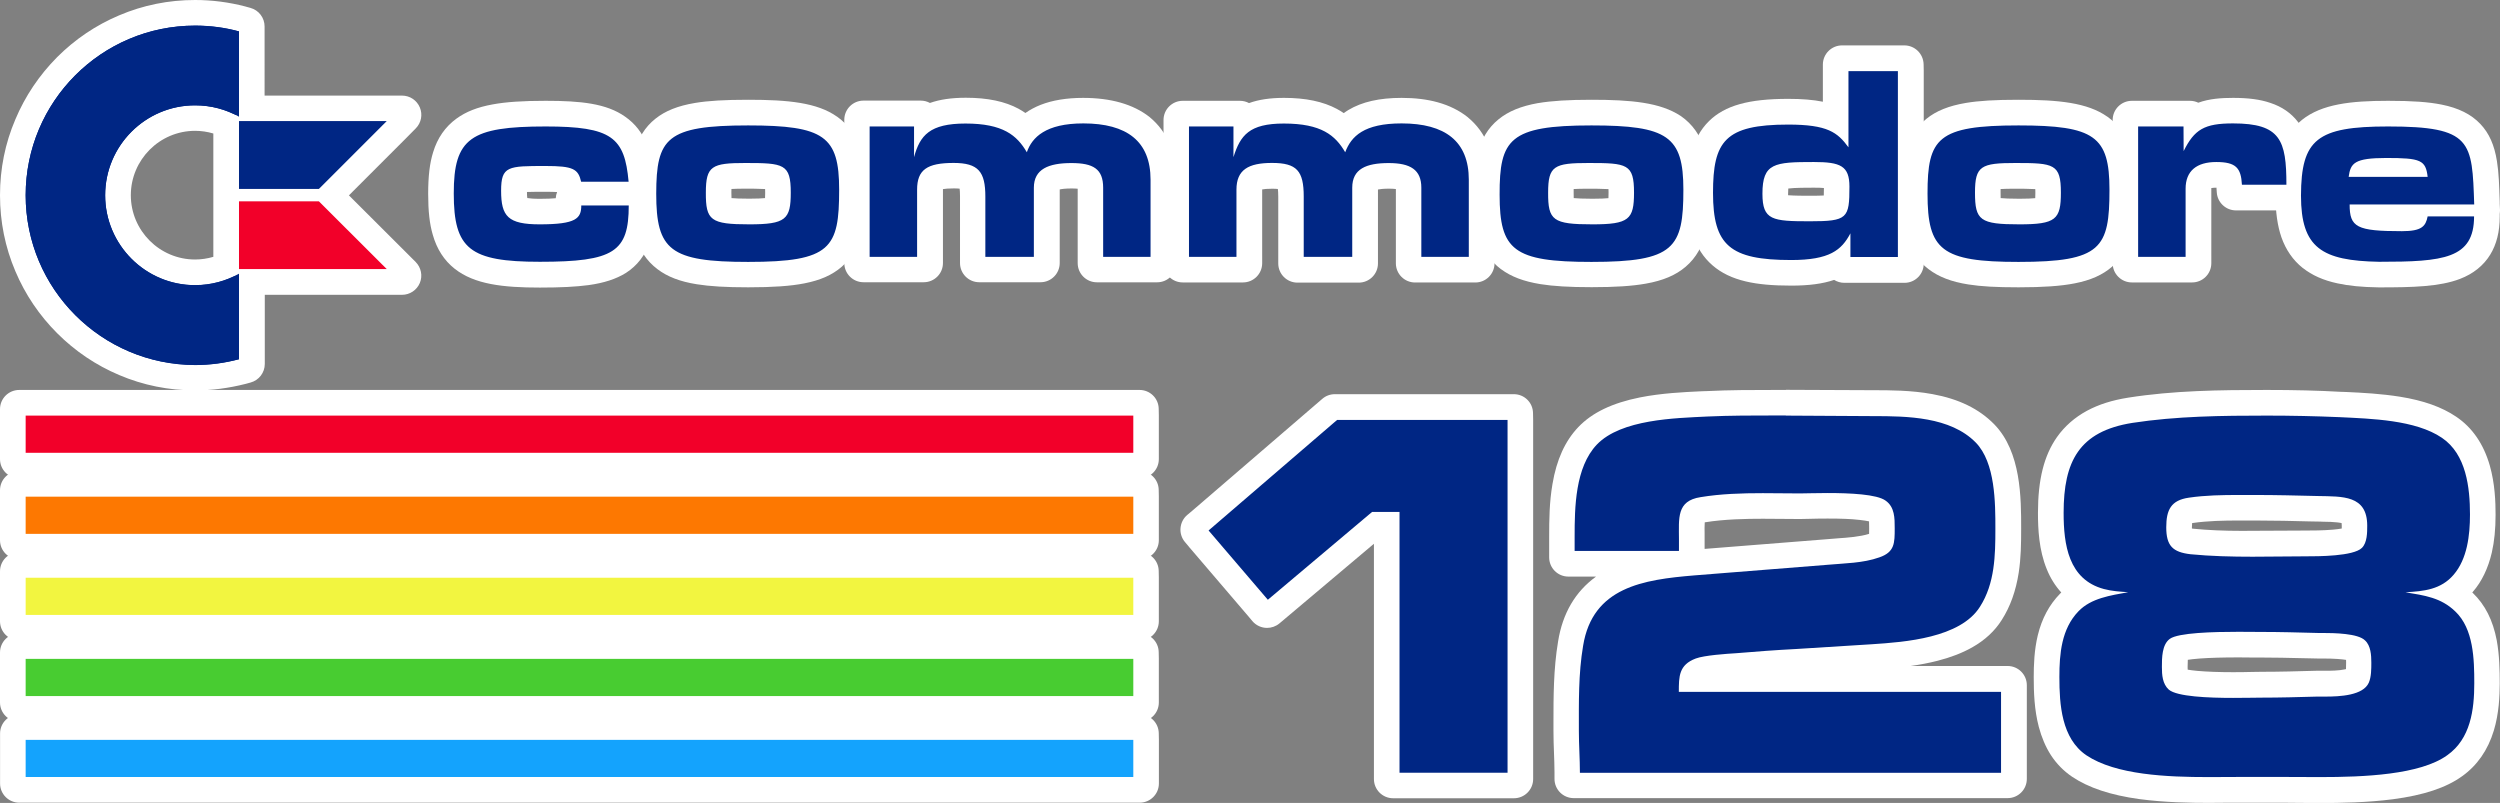 <?xml version="1.0" encoding="utf-8"?>
<!-- Generator: Adobe Illustrator 26.3.1, SVG Export Plug-In . SVG Version: 6.00 Build 0)  -->
<svg version="1.1" id="Layer_1" xmlns="http://www.w3.org/2000/svg" xmlns:xlink="http://www.w3.org/1999/xlink" x="0px" y="0px"
	 viewBox="0 0 3839 1233" style="enable-background:new 0 0 3839 1233;" xml:space="preserve">
<rect x="0" y="0" width="3839" height="1233" fill="#808080" stroke="none"/>
<style type="text/css">
	.st0{fill:#FFFFFF;}
	.st1{fill:#002684;}
	.st2{fill-rule:evenodd;clip-rule:evenodd;fill:#F20029;}
	.st3{fill-rule:evenodd;clip-rule:evenodd;fill:#FD7801;}
	.st4{fill-rule:evenodd;clip-rule:evenodd;fill:#F2F540;}
	.st5{fill-rule:evenodd;clip-rule:evenodd;fill:#48CC31;}
	.st6{fill-rule:evenodd;clip-rule:evenodd;fill:#14A3FD;}
	.st7{fill:#F20029;}
</style>
<g>
	<g>
		<g>
			<path class="st0" d="M2139.3,1211.2c-8.2,0-14.8-6.6-14.8-14.8V810.5h-8.6l-160.7,135.4c-2.7,2.3-6,3.5-9.5,3.5
				c-0.4,0-0.8,0-1.3-0.1c-3.9-0.3-7.5-2.2-10-5.2l-6.3-7.4c0,0-91-106.4-91-106.4l-6.3-7.5c-2.5-3-3.8-6.9-3.4-10.8
				c0.3-3.9,2.2-7.5,5.2-10l7.4-6.3L2037.3,626l2.8-2.4c2.7-2.3,6.1-3.6,9.6-3.6h275c8,0,14.6,6.4,14.8,14.5c0,0,0.2,10,0.2,10.1
				v551.7c0,8.2-6.6,14.8-14.8,14.8H2139.3z"/>
			<path class="st0" d="M2324.7,634.8l0.2,9.8v541.9v9.8h-9.8h-165.9h-9.8v-9.8V795.8h-28.8l-157.4,132.6l-7.5,6.3l-6.3-7.5
				l-91-106.4l-6.3-7.5l7.5-6.3l197.4-169.8l2.8-2.4h3.5h261.6H2324.7 M2324.7,605.3h-9.8h-261.6h-3.5c-7.1,0-13.9,2.5-19.2,7.1
				l-2.8,2.4c0,0,0,0,0,0l-197.2,169.7l-7.4,6.2c-6,5-9.7,12.3-10.4,20.1c-0.7,7.8,1.8,15.6,6.8,21.5l6.3,7.5c0,0.1,0.1,0.1,0.1,0.2
				l90.9,106.3l6.2,7.4c5.8,6.9,14.2,10.5,22.6,10.5c6.7,0,13.5-2.3,19-6.9l7.5-6.3L2109.8,835v351.5v9.8
				c0,16.3,13.2,29.5,29.5,29.5h9.8H2315h9.8c16.3,0,29.5-13.2,29.5-29.5v-9.8V644.7c0-0.2,0-0.4,0-0.6l-0.2-9.8
				C2353.9,618.2,2340.8,605.3,2324.7,605.3L2324.7,605.3z"/>
		</g>
		<g>
			<path class="st0" d="M2416.7,1211.2c-8.2,0-14.8-6.6-14.8-14.8v-9.8c0-10.6-0.4-22-0.8-31.2c-0.4-9.6-0.8-21.5-0.8-33.1v-11.6
				c0-40.3,0-82,6.9-123.2c7.8-48.5,33.1-83.3,75.2-103.5c11.9-5.6,24.5-9.9,37.6-13.3h-111.6c-8.2,0-14.8-6.6-14.8-14.8v-31.7
				c0-25.2,0.4-52,4.9-78.5c5.8-34.4,17.6-60.5,36-79.8c42.3-44,123.7-47.8,177.7-50.3c1.6-0.1,3.2-0.2,4.7-0.2
				c1.4,0,2.7-0.1,3.8-0.2c0.1,0,0.2,0,0.3,0c35.4-1.8,71.3-1.8,105.9-1.8h15.6c0,0,134.4,0.6,134.5,0.6c23.9,0,56.6,0,87.8,5.8
				c37.5,6.9,66,20.7,87.1,42.2c37.1,38,37.1,105.2,37.1,149.6c0,23.1-0.3,43.9-3.5,65.3c-4.1,26.3-11.9,48.3-24,67.3
				c-9.3,14.8-22.8,27.3-40.1,37.1c-14.2,8-30.9,14.4-49.7,19.2c-32.1,8.4-65.9,11-95.1,12.8c-18.1,1.2-36.1,2.3-54,3.5l-0.5,0
				c-10.6,0.7-21.4,1.4-31.8,2c-9.9,0.6-19.9,1.2-29.8,1.9c-0.1,0-0.1,0-0.2,0c-30.9,1.7-62,4.1-89.4,6.3l-2.7,0.2
				c-0.4,0-0.8,0-1.1,0c-24.2,1.3-47.4,4.1-54.1,6.6c-3.2,1.2-5.3,2.1-6.8,3.7H3083c8.2,0,14.8,6.6,14.8,14.8v144
				c0,8.2-6.6,14.8-14.8,14.8H2416.7z M2707.2,781.8c-26.2,0-60.2,0.7-91.6,5.7c0,0-0.1,0-0.1,0c-9.2,1.4-10.1,3.5-10.6,4.6
				c-2.2,5-2,17.2-1.9,27.1c0,0.1,0,36.8,0,36.8c0,1-0.1,1.9-0.3,2.8l202-15.9c5.6-0.6,11.4-1,17.1-1.3l1-0.1
				c18-1.2,38.4-2.6,55.3-8.6c4.9-1.7,5.8-2.7,5.9-2.8c1.2-2,1.2-12.5,1.2-18.8c0-10.5-0.3-20-3.3-22.1c-0.2-0.2-0.5-0.3-0.7-0.5
				c-1.7-0.8-8.1-3.2-24.7-5c-0.1,0-0.1,0-0.2,0c-12.2-1.4-28-2.1-49.9-2.1c-11.1,0-21.4,0.2-28.3,0.4c-5.6,0.2-10.5,0.2-13.9,0.2
				c-4.7,0-9.6-0.1-14.2-0.1c-4.6,0-9.4-0.1-13.9-0.1c-0.1,0-0.2,0-0.3,0C2726.5,781.8,2716.7,781.8,2707.2,781.8z"/>
			<path class="st0" d="M2742.5,628.3l134.1,0.6c23.4,0,55.5,0,85.5,5.5c34.5,6.3,60.3,18.7,79.2,38c32.9,33.7,32.9,97.1,32.9,139.3
				c0,21.5-0.2,42.3-3.3,63c-3.7,24.2-10.8,44.3-21.9,61.7c-7.9,12.6-19.5,23.4-34.9,32.1c-12.6,7.1-28.2,13.2-46.1,17.7
				c-30.9,8.1-64,10.6-92.4,12.4c-18.3,1.2-36.4,2.4-54.6,3.5c-20.5,1.4-41,2.6-61.7,3.9c-32.1,1.8-64.6,4.3-92.4,6.5h-0.2h-0.2
				c-22.1,1.2-49.2,3.9-58.9,7.5c-16.2,6.1-18.9,14.6-19.5,32.3h484.9h9.8v9.8v124.3v9.8h-9.8h-646.7h-9.8v-9.8
				c0-10.4-0.4-21.3-0.8-31.7c-0.4-10.6-0.8-21.7-0.8-32.5c0-3.7,0-7.7,0-11.6c0-39.6,0-80.8,6.7-120.7c7.1-44.1,29.2-74.5,67-92.6
				c33.1-15.8,73.7-20.3,112.7-23.6l204.7-16.2c5.7-0.6,11.8-1,17.7-1.4c20.1-1.4,41-3,59.3-9.5c16.3-5.7,16.9-12,16.9-35.5
				c0-16.5-0.6-28-9.7-34.3l-0.2-0.2l-0.2-0.2c-2-1.4-9.3-5.3-31.9-7.7c-13.6-1.6-30.5-2.2-51.6-2.2c-10.6,0-20.7,0.2-28.8,0.4
				c-5.3,0.2-10,0.2-13.4,0.2c-9.3,0-18.9-0.2-28.2-0.2c-9.5-0.2-19.3-0.2-29-0.2c-28.8,0-62.2,0.8-94,5.9
				c-24.6,3.7-25.4,16.2-25,46.5c0,2.8,0,5.9,0,8.9v17.9v9.8h-9.8h-160.1h-9.8v-9.8v-21.9c0-24.6,0.4-50.8,4.7-76
				c5.3-31.5,16-55.2,32.1-72.1c38-39.6,116.2-43.3,167.8-45.7c3-0.2,5.9-0.2,8.7-0.4c35.1-1.8,70.7-1.8,105.2-1.8H2742.5
				 M2742.5,598.8h-15.6c-34.8,0-70.9,0-106.7,1.8c-0.2,0-0.4,0-0.6,0c-0.9,0.1-2,0.1-3.2,0.1c-1.5,0.1-3.2,0.1-5,0.2
				c-25.4,1.2-60.1,2.8-93.2,9.4c-42.4,8.5-73.2,23.3-94.3,45.3c0,0,0,0-0.1,0.1c-20.5,21.5-33.5,50.1-39.8,87.5
				c-4.8,27.7-5.1,55.2-5.1,81v21.9v9.8c0,16.3,13.2,29.5,29.5,29.5h9.8h32.7c-31.8,23-51.4,56.4-58.3,99.6
				c-7.1,42.4-7.1,84.7-7.1,125.5v11.6c0,11.8,0.4,23.9,0.8,33.6c0.3,9.1,0.8,20.3,0.8,30.6v9.8c0,16.3,13.2,29.5,29.5,29.5h9.8
				h646.7h9.8c16.3,0,29.5-13.2,29.5-29.5v-9.8v-124.3v-9.8c0-16.3-13.2-29.5-29.5-29.5h-9.8h-139.1c13.7-1.9,27.6-4.5,41.3-8
				c20.1-5.1,38-12,53.2-20.6c19.5-11,34.8-25.2,45.4-42.1c13.2-20.7,21.7-44.6,26.1-72.9c0,0,0,0,0-0.1c3.4-22.4,3.7-43.8,3.7-67.5
				c0-46.8,0-117.6-41.3-159.9c-23.3-23.8-54.4-39-95-46.4c-32.5-6-66.2-6-90.7-6l-134.1-0.6
				C2742.5,598.8,2742.5,598.8,2742.5,598.8L2742.5,598.8z M2778.6,796.7c6.8-0.2,17-0.4,27.8-0.4c21.3,0,36.6,0.6,48.2,2
				c0.1,0,0.2,0,0.3,0c7.2,0.8,12.1,1.6,15.2,2.3c0.2,3.6,0.2,8.4,0.2,10.6c0,2.1,0,5.5-0.1,8.6c-14.5,4.5-32.6,5.8-48.6,6.9l-1,0.1
				c-5.7,0.4-11.6,0.8-17.4,1.4l-185.6,14.7v-14.6v-8.9c0-0.1,0-0.3,0-0.4c-0.1-4.3-0.2-11.8,0.2-16.9c30.4-4.9,63.6-5.5,89.2-5.5
				c9.4,0,19.2,0,28.3,0.2c0.2,0,0.4,0,0.6,0c4.5,0,9.2,0,13.8,0.1c4.7,0,9.6,0.1,14.4,0.1C2767.7,796.9,2772.8,796.9,2778.6,796.7
				L2778.6,796.7z"/>
		</g>
		<g>
			<path class="st0" d="M3562.7,1218.3c-5.4,0-10.7-0.1-15.8-0.1c-4.9,0-9.5-0.1-14-0.1c-0.1,0-0.2,0-0.4,0
				c-7.7-0.2-15.1-0.2-21.7-0.2h-94.2c-8,0.2-16.3,0.2-25,0.2c-26.8,0-66.7-0.6-104.2-5.6c-42.2-5.8-74-16.3-97.5-32.1
				c-22.2-14.9-36.9-37.2-45-68.2c-6.3-24.3-7.2-50.2-7.2-72.3c0-41.8,4.4-85.1,36.3-117.8c4-4.2,8.5-8,13.4-11.4
				c-13.5-10.6-23.9-24.7-30.9-42.3c-10.9-26.8-12.3-57.1-12.3-80.6c0-47.9,8.4-82.2,26.5-108c20.6-29.4,53.3-47.2,99.8-54.5
				c68.3-10.7,138.4-11.6,210.3-11.6c41.4,0,78.5,0.9,113.3,2.8c0.1,0,0.1,0,0.2,0c1.3,0.1,2.6,0.1,4,0.2c1.5,0.1,3.1,0.1,4.9,0.2
				c23.2,1.1,52,2.5,79.9,7.1c33.8,5.4,60.1,14.7,80.4,28.3c48.4,32.5,54,94.4,54,138.1c0,21.2-1.7,39-5.3,54.5
				c-5.2,22.2-13.9,40.4-25.9,54.3c-3.7,4.3-7.6,8.1-11.9,11.6c4.5,3.2,8.7,6.7,12.8,10.6c16.5,15.8,27.1,37,32.4,64.8
				c4.1,21.8,4.4,44.3,4.4,63.6c-0.2,43.8-6.3,98.2-51.9,130.4c-22.2,16.1-54.7,26.7-99.3,32.6
				C3634.9,1217.6,3594,1218.3,3562.7,1218.3z M3346.7,1040.1c2.2,0.9,9.1,3.1,26.3,4.7c15.4,1.4,34.4,2.1,56.6,2.1
				c11.8,0,22.3-0.2,30.1-0.4c5.7-0.2,10.2-0.2,13.4-0.2c28.4,0,56.1-0.7,84.5-1.6c0.1,0,0.8,0,0.8,0h12.6c7.8,0,22.3,0,33.5-2.6
				c0,0,0.1,0,0.1,0c8.1-1.8,10.6-3.9,11.1-4.3c1.7-4.1,1.7-14.3,1.7-20.5c0-11.5-1.3-15.1-1.9-16.1c-2.2-1-13.1-4.8-49.3-4.8h-6.9
				c-0.1,0-0.2,0-0.3,0l-8.9-0.2c-4.8-0.1-9.7-0.2-14.5-0.3c-20.9-0.5-42.6-1-63.8-1h-11.6c-0.2,0-0.3,0-0.5,0
				c-6.1-0.2-13.9-0.2-22.2-0.2c-25,0-44.8,0.6-60.6,1.7c-19.6,1.4-27.5,3.5-30.2,4.4c-2.3,4.5-2.3,18.5-2.3,23.2
				C3344.6,1027.3,3344.6,1036.7,3346.7,1040.1z M3366.5,826.6c22.5,2.2,48.2,3.4,76.3,3.4c5.3,0,10.8,0,16.2-0.1c0.1,0,0.1,0,0.2,0
				c13.7,0,27.9,0,41.3-0.2c0.1,0,0.1,0,0.2,0c6.7,0,13.6,0,20.2-0.1c6.6,0,13.5-0.1,20.1-0.1c9.3,0,26.5,0,43-1.5
				c15.6-1.5,22.8-3.6,25.6-4.7c1.1-4.1,1.1-13.1,1.1-16.3c-0.1-13.4-4.1-15.2-6.7-16.5c-7.4-3.5-21.6-4-38.1-4.2c-0.3,0-0.7,0-1,0
				c-1.8-0.1-3.5-0.1-5.7-0.1c-0.1,0-11.6-0.2-11.6-0.2c-26.2-0.7-54.6-1.4-84.7-1.4h-24.6c-24.1,0-49.7,0.5-73.5,4
				c-5.8,0.9-10.1,2.4-11.3,4.1c-0.8,1.2-2.7,5.3-2.7,17.1c0,10.1,1.6,13,1.9,13.5C3353.4,823.6,3356.3,825.4,3366.5,826.6z"/>
			<path class="st0" d="M3480.9,628.3c38,0,75.8,0.8,112.5,2.8c3,0.2,5.9,0.2,9.1,0.4c24.2,1.2,51.6,2.6,78.4,6.9
				c31.9,5.1,56.3,13.8,74.5,26c42.5,28.6,47.5,85.5,47.5,125.9c0,19.9-1.6,36.6-4.9,51.2c-4.5,19.5-12,35.7-22.7,47.9
				c-8.5,9.8-18.7,17.1-31.1,21.9c11.6,4.3,22.5,10.6,32.9,20.7c14.2,13.6,23.4,32.1,28.2,56.9c3.7,20.1,4.1,41.2,4.1,60.9
				c-0.2,40.2-5.5,90-45.7,118.4c-20.1,14.6-50.4,24.4-92.6,29.9c-37.4,4.9-77.6,5.5-108.3,5.5c-10.4,0-20.3-0.2-29.7-0.2
				c-7.9-0.2-15.4-0.2-22.1-0.2H3437c-6.5,0-13.2,0-20.5,0c-7.9,0.2-16.2,0.2-24.8,0.2c-29.2,0-67.2-0.8-102.2-5.5
				c-39.8-5.5-69.5-15.2-91.2-29.7c-19.3-13-31.9-32.7-39-59.7c-5.9-22.7-6.7-47.5-6.7-68.5c0-38.8,3.9-78.6,32.1-107.5
				c9.7-10,21.5-16.5,33.9-21.1c-22.5-8.7-38.8-24.8-48.3-48.5c-10-24.6-11.2-53-11.2-75c0-44.7,7.5-76.2,23.8-99.5
				c18.1-25.8,47.5-41.8,90-48.5C3340.7,629.1,3410,628.3,3480.9,628.3 M3442.8,844.7c5.7,0,11.3,0,16.5-0.1c13.8,0,28,0,41.6-0.2
				c13.4,0,27.2-0.2,40.4-0.2c9.5,0,27.2,0,44.3-1.6c27.6-2.6,33.9-7.5,34.9-8.5c5.3-5.1,5.3-18.9,5.3-27.2
				c-0.2-32.9-20.5-34.9-59.3-35.5c-2.4-0.2-4.5-0.2-6.9-0.2l-11.2-0.2c-29-0.8-56.5-1.4-85.1-1.4c-4.1,0-8.1,0-12.2,0
				c-4.1,0-8.3,0-12.4,0c-23.2,0-50.2,0.4-75.6,4.1c-14.2,2.2-18.9,6.9-21.3,10.2c-3.5,5.1-5.3,13.2-5.3,25.6
				c0,11.6,1.8,19.1,5.7,23.4c3.7,4.1,11,6.7,22.8,8.1C3391.8,844,3419.3,844.7,3442.8,844.7 M3429.5,1061.7
				c11.6,0,22.1-0.2,30.5-0.4c5.5-0.2,9.8-0.2,13-0.2c29,0,57.9-0.8,84.9-1.6h0.2h0.2c1.6,0,3.3,0,5.3,0c2.4,0,4.7,0,7.3,0
				c10.8,0,24.8-0.2,36.8-3c11.6-2.6,18.7-6.7,21.3-12.4c3.2-6.9,3.2-17.9,3.2-26.8c0-10.2-0.8-21.5-6.5-26.8l-0.2-0.2l-0.2-0.2
				c-2.6-2.6-13.4-8.5-59.1-8.5c-1.4,0-2.6,0-3.7,0c-1,0-2,0-2.8,0h-0.2h-0.2l-8.9-0.2c-25.8-0.6-52.4-1.4-78.6-1.4
				c-3.2,0-7.1,0-11.6,0c-6.3-0.2-14.2-0.2-22.7-0.2c-25.4,0-45.7,0.6-61.7,1.8c-29.3,2.2-36.4,5.9-38,7.1
				c-8.1,6.1-8.1,23.6-8.1,35.3c0,10.4,0.6,21.3,7.3,27.6c1.6,1.4,8.5,5.5,34.5,7.9C3386.8,1060.9,3405.7,1061.7,3429.5,1061.7
				 M3480.9,598.8c-72.5,0-143.3,0.9-212.6,11.8c-24.8,3.9-45.6,10.5-63.6,20.2c-18.8,10.2-34.3,23.8-46,40.4
				c-19.9,28.3-29.2,65.3-29.2,116.4c0,24.8,1.5,57,13.4,86.1c5.5,13.8,13.1,25.9,22.4,36.1c-0.6,0.6-1.2,1.2-1.9,1.9
				c-16.6,17.1-27.8,37.9-34.1,63.6c-5.6,23-6.3,46.5-6.3,64.5c0,23.1,0.9,50.1,7.7,76c0,0,0,0,0,0.1c4.4,16.6,10.7,31.3,18.7,43.7
				c8.6,13.2,19.5,24.3,32.3,33c25.4,17.1,59.3,28.4,103.6,34.5c0,0,0.1,0,0.1,0c38.4,5.2,79,5.8,106.2,5.8c8.8,0,17.1,0,25.2-0.2
				h20.1h73.9c6.5,0,13.8,0,21.3,0.2c0.2,0,0.5,0,0.7,0c4.5,0,9,0,13.8,0.1c5.1,0.1,10.4,0.1,15.9,0.1c31.8,0,73.3-0.7,112.2-5.8
				c47-6.2,81.7-17.7,105.9-35.2c23.3-16.5,39.8-40.2,48.9-70.2c8-26.4,9-53.7,9.1-72.1c0,0,0-0.1,0-0.1c0-20-0.4-43.3-4.6-66.3
				c0,0,0-0.1,0-0.1c-5.9-30.9-17.9-54.6-36.7-72.7l0,0c-0.3-0.3-0.6-0.6-0.9-0.8c0.3-0.4,0.6-0.7,1-1.1
				c13.6-15.7,23.4-36,29.1-60.5c0,0,0,0,0-0.1c3.8-16.6,5.7-35.5,5.7-57.8c0-19-0.9-47.6-8.9-75.5c-9.5-33-26.8-58.2-51.6-74.9
				c-22-14.9-50.3-24.9-86.3-30.7c-28.7-4.6-57.9-6.1-81.4-7.2c-1.9-0.1-3.7-0.2-5.2-0.2c-1.4,0-2.5-0.1-3.5-0.1c-0.1,0-0.3,0-0.4,0
				C3559.9,599.7,3522.6,598.8,3480.9,598.8L3480.9,598.8z M3367.3,803.1c22.8-3.3,47.7-3.8,71.3-3.8h12.4h12.2
				c29.9,0,58.2,0.7,84.3,1.4c0.1,0,0.2,0,0.3,0l11.2,0.2c0.2,0,0.3,0,0.5,0c1.9,0,3.3,0,4.4,0.1c0.7,0.1,1.3,0.1,2,0.1
				c9.8,0.1,17.5,0.4,23.5,1.1c3.1,0.3,5.1,0.8,6.4,1.1c0.1,0.9,0.2,2.2,0.2,3.9c0,1.1,0,2.7,0,4.4c-3.3,0.6-7.6,1.2-13.3,1.7
				c-15.8,1.4-32.6,1.4-41.6,1.4c-6.7,0-13.6,0.1-20.3,0.1c-6.6,0-13.5,0.1-20.1,0.1c-0.1,0-0.3,0-0.4,0
				c-13.4,0.2-27.5,0.2-41.1,0.2c-0.1,0-0.3,0-0.4,0c-5.4,0.1-10.8,0.1-16,0.1c-27.6,0-52.7-1.1-74.7-3.3c-0.8-0.1-1.5-0.2-2.2-0.3
				c0-0.6,0-1.2,0-1.9c0-2.8,0.1-4.9,0.3-6.4C3366.5,803.2,3366.9,803.2,3367.3,803.1L3367.3,803.1z M3359.6,1013.2
				c4.1-0.6,10.1-1.4,18.5-2c15.4-1.1,34.8-1.7,59.5-1.7c8.2,0,15.9,0,21.7,0.2c0.3,0,0.6,0,0.9,0h11.6c21,0,42.5,0.5,63.4,1
				c4.9,0.1,9.7,0.2,14.5,0.3l8.9,0.2c0.2,0,0.4,0,0.7,0h0.2h0.2h2.8h3.7c18.9,0,30.1,1.1,36.4,2.1c0,1.1,0.1,2.5,0.1,4.1
				c0,2.5,0,6.6-0.2,10.1c-0.3,0.1-0.7,0.2-1.1,0.2c-0.1,0-0.2,0-0.3,0.1c-9.6,2.2-23,2.2-30.2,2.2h-7.3h-5.3h-0.2h-0.2
				c-0.3,0-0.6,0-0.9,0c-28.2,0.8-55.9,1.6-84,1.6c-3.2,0-7.9,0-13.9,0.2c-7.7,0.2-18,0.4-29.7,0.4c-21.7,0-40.3-0.7-55.2-2
				c-6.6-0.6-11.4-1.3-14.8-1.9c0-1.2-0.1-2.5-0.1-4.1C3359.4,1021.6,3359.4,1017.1,3359.6,1013.2L3359.6,1013.2z"/>
		</g>
		<g>
			<path class="st0" d="M29.5,719.9c-8.2,0-14.8-6.6-14.8-14.8v-76.8c0-8.2,6.6-14.8,14.8-14.8h1720.4c8,0,14.6,6.4,14.8,14.5
				c0,0,0.2,10,0.2,10.1v67c0,8.2-6.6,14.8-14.8,14.8H29.5z"/>
			<path class="st0" d="M1749.9,628.3l0.2,9.8v57.1v9.8h-9.8H39.4h-9.8v-9.8v-57.1v-9.8h9.8h1700.7H1749.9 M1749.9,598.8h-9.8H39.4
				h-9.8C13.2,598.8,0,612,0,628.3v9.8v57.1v9.8c0,16.3,13.2,29.5,29.5,29.5h9.8h1700.9h9.8c16.3,0,29.5-13.2,29.5-29.5v-9.8v-57.1
				c0-0.2,0-0.4,0-0.6l-0.2-9.8C1779.1,611.7,1766,598.8,1749.9,598.8L1749.9,598.8z"/>
		</g>
		<g>
			<path class="st0" d="M29.5,844.4c-8.2,0-14.8-6.6-14.8-14.8v-76.8c0-8.2,6.6-14.8,14.8-14.8h1720.4c8,0,14.6,6.4,14.8,14.5
				c0,0,0.2,10,0.2,10.1v67c0,8.2-6.6,14.8-14.8,14.8H29.5z"/>
			<path class="st0" d="M1749.9,752.8l0.2,9.8v57.1v9.8h-9.8H39.4h-9.8v-9.8v-57.1v-9.8h9.8h1700.7H1749.9 M1749.9,723.3h-9.8H39.4
				h-9.8C13.2,723.3,0,736.5,0,752.8v9.8v57.1v9.8c0,16.3,13.2,29.5,29.5,29.5h9.8h1700.9h9.8c16.3,0,29.5-13.2,29.5-29.5v-9.8
				v-57.1c0-0.2,0-0.4,0-0.6l-0.2-9.8C1779.1,736.2,1766,723.3,1749.9,723.3L1749.9,723.3z"/>
		</g>
		<g>
			<path class="st0" d="M29.5,968.9c-8.2,0-14.8-6.6-14.8-14.8v-76.8c0-8.2,6.6-14.8,14.8-14.8h1720.4c8,0,14.6,6.4,14.8,14.5
				c0,0,0.2,10,0.2,10.1v67c0,8.2-6.6,14.8-14.8,14.8H29.5z"/>
			<path class="st0" d="M1749.9,877.3l0.2,9.8v57.1v9.8h-9.8H39.4h-9.8v-9.8v-57.1v-9.8h9.8h1700.7H1749.9 M1749.9,847.8h-9.8H39.4
				h-9.8C13.2,847.8,0,861,0,877.3v9.8v57.1v9.8c0,16.3,13.2,29.5,29.5,29.5h9.8h1700.9h9.8c16.3,0,29.5-13.2,29.5-29.5v-9.8v-57.1
				c0-0.2,0-0.4,0-0.6l-0.2-9.8C1779.1,860.6,1766,847.8,1749.9,847.8L1749.9,847.8z"/>
		</g>
		<g>
			<path class="st0" d="M29.5,1093.6c-8.2,0-14.8-6.6-14.8-14.8V1002c0-8.2,6.6-14.8,14.8-14.8h1720.4c8,0,14.6,6.4,14.8,14.5
				c0,0,0.2,10,0.2,10.1v67c0,8.2-6.6,14.8-14.8,14.8H29.5z"/>
			<path class="st0" d="M1749.9,1002l0.2,9.8v57.1v9.8h-9.8H39.4h-9.8v-9.8v-57.1v-9.8h9.8h1700.7H1749.9 M1749.9,972.5h-9.8H39.4
				h-9.8C13.2,972.5,0,985.7,0,1002v9.8v57.1v9.8c0,16.3,13.2,29.5,29.5,29.5h9.8h1700.9h9.8c16.3,0,29.5-13.2,29.5-29.5v-9.8v-57.1
				c0-0.2,0-0.4,0-0.6l-0.2-9.8C1779.1,985.3,1766,972.5,1749.9,972.5L1749.9,972.5z"/>
		</g>
		<g>
			<path class="st0" d="M29.5,1218.1c-8.2,0-14.8-6.6-14.8-14.8v-76.8c0-8.2,6.6-14.8,14.8-14.8h1720.4c8,0,14.6,6.4,14.8,14.5
				c0,0,0.2,10,0.2,10.1v67c0,8.2-6.6,14.8-14.8,14.8H29.5z"/>
			<path class="st0" d="M1749.9,1126.5l0.2,9.8v57.1v9.8h-9.8H39.4h-9.8v-9.8v-57.1v-9.8h9.8h1700.7H1749.9 M1749.9,1096.9h-9.8
				H39.4h-9.8c-16.3,0-29.5,13.2-29.5,29.5v9.8v57.1v9.8c0,16.3,13.2,29.5,29.5,29.5h9.8h1700.9h9.8c16.3,0,29.5-13.2,29.5-29.5
				v-9.8v-57.1c0-0.2,0-0.4,0-0.6l-0.2-9.8C1779.1,1109.8,1766,1096.9,1749.9,1096.9L1749.9,1096.9z"/>
		</g>
		<g>
			<path class="st0" d="M2750.5,423.9c-55.8,0-89.1-8.2-111.3-27.4c-23.3-20-33.3-50.1-33.3-100.4c0-42.9,4.9-76.3,28.7-99.6
				c21.4-20.9,54.6-29.8,111.2-29.8c29.4,0,51,2.8,68,9.2V99.3c0-8.2,6.6-14.8,14.8-14.8h95.7c8,0,14.6,6.4,14.8,14.5
				c0,0,0.2,10.2,0.2,10.3v295.5c0,8.2-6.6,14.8-14.8,14.8h-92.6c-5.2,0-9.8-2.7-12.4-6.8C2802.2,420.3,2780.1,423.9,2750.5,423.9z
				 M2732.6,312.1c6.7,3.2,30.7,3.2,46.7,3.2c18.3,0,30-0.7,34.9-2c1.4-5.7,1.4-20,1.4-26.5c0-6.7-0.7-9.5-1.1-10.5
				c-2.2-1.2-8.7-2.9-29.1-2.9c-19.2,0-43.1,0-50.9,3.8c-0.5,0.3-0.6,0.4-0.7,0.4c0,0-2.8,3.4-2.8,19.8
				C2731,307,2732.1,310.9,2732.6,312.1z"/>
			<path class="st0" d="M2924.3,99.3l0.2,10v285.6v9.8h-9.8h-72.9h-9.8v-9.8v-7.3c-3.9,3.5-8.7,6.9-14.2,9.7
				c-15.8,8.1-37.2,11.8-67.2,11.8c-52,0-82.3-7.1-101.6-23.8c-19.7-16.9-28.2-43.7-28.2-89.2c0-39.2,4.1-69.3,24.2-89
				c18.3-17.9,48.5-25.6,100.9-25.6c44.1,0,66.4,6.3,82.7,19.5v-91.8v-9.8h9.8h76H2924.3 M2779.3,330.1c25.2,0,40-1,45.5-5.7
				c5.1-4.7,5.5-18.5,5.5-37.6c0-15.8-3.5-20.1-7.5-22.7c-7.5-4.9-23-5.5-37.4-5.5c-28.4,0-47.7,0.4-57.7,5.5
				c-5.5,3-11.4,8.1-11.4,33.3c0,21.3,4.7,25.4,9.5,27.8C2734.6,329.7,2752.7,330.1,2779.3,330.1 M2924.3,69.7h-9.8h-76h-9.8
				c-16.3,0-29.5,13.2-29.5,29.5v9.8v47.2c-14.8-3-32.2-4.4-53.2-4.4c-60.8,0-97.1,10.2-121.5,34c-13.6,13.3-22.6,30.2-27.7,51.5
				c-3.7,15.6-5.4,33.7-5.4,58.7c0,26,2.6,47,8.1,64.2c6.2,19.6,16.1,35.1,30.4,47.4c13.4,11.6,30.2,19.7,51.1,24.6
				c18.7,4.4,40.9,6.4,69.8,6.4c26.8,0,48.2-2.8,65.7-8.8c4.5,2.8,9.9,4.5,15.6,4.5h9.8h72.9h9.8c16.3,0,29.5-13.2,29.5-29.5v-9.8
				V109.3c0-0.2,0-0.4,0-0.6l-0.2-10C2953.5,82.6,2940.4,69.7,2924.3,69.7L2924.3,69.7z M2746.1,289.5c10.1-1.3,29.1-1.3,39.3-1.3
				c7,0,11.9,0.2,15.4,0.5c0,3,0,7.4-0.2,11.5c-4.8,0.3-11.6,0.4-21.3,0.4c-8.5,0-23.8,0-33.5-0.8c0-0.7,0-1.5,0-2.3
				C2745.8,294,2745.9,291.4,2746.1,289.5L2746.1,289.5z"/>
		</g>
		<g>
			<path class="st0" d="M3273.5,419.1c-8.2,0-14.8-6.6-14.8-14.8v-220c0-8.2,6.6-14.8,14.8-14.8h89.4c4.3,0,8.2,1.9,11,4.9
				c14.1-6.5,31.6-9.4,55.2-9.4c45,0,71.3,9.3,87.9,31c0,0,0.1,0.1,0.1,0.1c15.5,20.6,18.5,47.7,18.5,87.5v9.8
				c0,8.2-6.6,14.8-14.8,14.8h-87.5c-7.8,0-14.2-6.1-14.7-13.8c0,0-0.6-9.4-0.6-9.4c-0.3-6.1-1-9.1-1.4-10.4
				c-1.5-0.5-5.2-1.2-13.4-1.2c-22.5,0-22.5,8.4-22.5,16.5v114.4c0,8.2-6.6,14.8-14.8,14.8H3273.5z"/>
			<path class="st0" d="M3429.1,179.8c39.8,0,62.6,7.5,76.2,25.2c13,17.3,15.6,42,15.6,78.6v9.8h-9.8h-68.3h-9.3l-0.6-9.3
				c-0.6-11-2.4-17.3-5.7-20.5c-3.7-3.5-11.2-5.1-23.8-5.1c-33.3,0-37.2,17.9-37.2,31.3v104.6v9.8h-9.8h-72.9h-9.8v-9.8V194.2v-9.8
				h9.8h69.7h9.8v9.8v5.9C3377.7,185,3396.8,179.8,3429.1,179.8 M3429.1,150.3c-17.9,0-36.3,1.2-53.4,7.4c-3.9-1.8-8.2-2.9-12.7-2.9
				h-9.8h-69.7h-9.8c-16.3,0-29.5,13.2-29.5,29.5v9.8v200.3v9.8c0,16.3,13.2,29.5,29.5,29.5h9.8h72.9h9.8
				c16.3,0,29.5-13.2,29.5-29.5v-9.8V289.9c0-0.4,0-0.8,0-1.1c1.5-0.3,4-0.6,7.7-0.6c0.1,0,0.1,0,0.2,0l0.5,7.2
				c1,15.6,13.9,27.7,29.5,27.7h9.3h68.3h9.8c16.3,0,29.5-13.2,29.5-29.5v-9.8c0-22.8-1-38.3-3.4-51.6c-3.2-18-9.1-32.6-18.1-44.7
				c-0.1-0.1-0.1-0.2-0.2-0.2c-10.4-13.6-24.7-23.5-42.5-29.3C3470.9,152.7,3452.7,150.3,3429.1,150.3L3429.1,150.3z"/>
		</g>
		<g>
			<path class="st0" d="M3653.2,426.6c-25.1-0.4-44.4-2.3-60.7-5.9c-19.3-4.2-34.8-11-47.2-20.8c-25.1-20-36.3-50.7-36.3-99.6
				c0-24.9,2-43.9,6.4-59.7c5.3-18.8,14.9-33.9,28.6-45c27.1-21.7,68.8-26.1,123.1-26.1c36.4,0,60.1,1.7,79.1,5.6
				c23.3,4.6,39.7,12.6,51.8,25.4c11.3,12,18.2,27.7,21.6,49.2c2.7,16.9,3.3,36.3,4.1,61l0,0.9c0,0.2,0,0.3,0,0.5v1.3l0.4,9.8
				c0.1,1.3-0.1,2.7-0.4,4v5.1c0,20.8-4.1,37.6-12.5,51.2c-8.6,14-21.8,24.4-39.2,31.1c-28.8,11.1-70.8,12-118.7,12
				C3653.4,426.6,3653.3,426.6,3653.2,426.6z"/>
			<path class="st0" d="M3667.2,184.4c34.7,0,58.1,1.6,76.2,5.3c20.1,3.9,34.1,10.6,43.9,21.1c9.3,9.8,14.8,22.7,17.7,41.4
				c2.6,16.2,3.2,35.5,3.9,60.1v1.6l0.4,10h-0.4v8.5c0,35.7-13.4,57.5-42.2,68.5c-26.6,10.2-67.2,11-113.5,11
				c-24-0.4-42.5-2.2-57.7-5.5c-17.3-3.7-30.7-9.7-41.2-17.9c-21.3-16.9-30.7-44.1-30.7-88c0-23.8,2-41.6,5.9-55.7
				c4.5-16.2,12.4-28.4,23.6-37.4C3577,188.3,3616,184.4,3667.2,184.4 M3619.2,261.8h96.9c-1.4-3.3-3-4.3-5.1-5.3
				c-7.3-3.3-22.7-3.9-46.7-3.9c-21.7,0-34.9,1.6-41,5.1C3621.5,258.6,3620.2,259.8,3619.2,261.8 M3688.5,345.3
				c12.4,0,20.7-1.2,24.6-3.9c2.2-1.6,3.7-3.7,5.1-10.8l1.4-6.7h-101.2c1,9.5,3.7,12.8,8.3,15.2
				C3636.7,344.3,3658.8,345.3,3688.5,345.3 M3667.2,154.8c-57.4,0-101.9,5-132.3,29.3c0,0-0.1,0.1-0.1,0.1
				c-16.1,13-27.4,30.7-33.5,52.4c0,0,0,0,0,0.1c-4.8,17.2-7,37.4-7,63.6c0,25.5,3,46.4,9,63.9c6.8,19.4,17.8,35.3,32.8,47.3
				c0,0,0,0,0.1,0c14.2,11.2,31.6,19,53.2,23.6c17.2,3.8,37.4,5.8,63.5,6.2c0.2,0,0.3,0,0.5,0c51.2,0,92.8-1,124.1-13
				c20.5-7.9,36.1-20.4,46.4-37.1c9.9-16.1,14.7-35.3,14.7-59v-3.7c0.3-2,0.4-4,0.4-6l-0.4-9.5v-1c0-0.3,0-0.6,0-0.9l0-0.9
				c-0.8-25.2-1.4-45-4.3-62.8c-3.9-24.6-11.9-42.7-25.4-57c0,0,0,0,0,0c-14.1-14.9-33.5-24.6-59.6-29.8
				C3729.2,156.6,3704.7,154.8,3667.2,154.8L3667.2,154.8z"/>
		</g>
		<g>
			<path class="st0" d="M2444.2,426.4c-33.3,0-57.7-1.4-76.6-4.5c-23.2-3.7-40.3-10.1-53.7-20c-14.4-10.7-24-25.3-29.4-44.5
				c0,0,0-0.1,0-0.1c-4.2-15.2-6-33.2-6-58.5c0-26.3,1.5-43.7,4.9-58.2c4.6-19.7,13.6-34.7,27.3-45.8c13-10.7,30.1-17.6,53.8-21.8
				c0,0,0.1,0,0.1,0c20-3.4,45.2-4.9,79.3-4.9c58.6,0,100.5,3.8,128.7,22.6c0.1,0.1,0.2,0.1,0.3,0.2c32.7,22.9,37.2,61.7,37.2,100.1
				c0,28.7-1.6,47.4-5.2,62.7c-4.6,19.3-13.2,34.1-26.2,45.1c-13,11.1-30.2,18.3-54.2,22.6C2504.6,424.8,2479.1,426.4,2444.2,426.4z
				 M2403.3,316.4c3.2,1.6,13.4,3.5,42.1,3.5c26.3,0,34.9-2,37.7-3.4c0.6-1.5,1.7-6.2,1.7-20.4c0-12.1-1-16.9-1.5-18.6
				c-6.8-2.5-29.8-2.5-43.8-2.5c-7.6,0-30.2,0-36.3,2.5c-0.5,1.7-1.5,6.4-1.5,18.4C2401.7,310,2402.7,314.8,2403.3,316.4z"/>
			<path class="st0" d="M2443.8,182.8c55.9,0,95.7,3.5,120.5,20.1c25.6,17.9,30.9,48.1,30.9,88c0,48.1-4.1,77.8-26.2,96.5
				c-11,9.5-26.2,15.6-47.3,19.3c-18.9,3.3-43.5,4.9-77.6,4.9c-32.5,0-56.1-1.4-74.3-4.3c-20.9-3.3-35.8-8.9-47.3-17.3
				c-11.6-8.7-19.5-20.7-24-36.6c-3.7-13.6-5.5-30.3-5.5-54.6c0-25,1.4-41.6,4.5-54.8c3.9-16.7,11-28.8,22.3-37.8
				c11-9.1,26-15,47.1-18.7C2385.7,184.4,2410.2,182.8,2443.8,182.8 M2445.4,334.7c19.7,0,39.2-0.8,47.1-6.7
				c5.3-4.1,7.1-12.4,7.1-31.9c0-22.1-3-28-7.9-30.9c-7.9-4.5-25-4.9-52.2-4.9c-23.8,0-38.8,0.8-45.5,5.5c-4.3,3-7.1,9.1-7.1,30.1
				c0,20.3,1.8,28.4,7.3,32.3C2401.7,333.5,2419.4,334.7,2445.4,334.7 M2443.8,153.2c-34.9,0-60.9,1.6-81.7,5.1c-0.1,0-0.2,0-0.3,0
				c-26.3,4.7-45.5,12.6-60.6,24.9c-16.3,13.2-26.9,30.9-32.3,53.9c-3.7,15.7-5.3,34.1-5.3,61.6c0,26.6,2,45.9,6.6,62.4
				c0,0.1,0,0.2,0.1,0.2c6.3,22.1,18,39.7,34.8,52.2c0,0,0,0,0.1,0c15.4,11.4,34.5,18.6,60.1,22.8c19.7,3.2,44.8,4.7,79,4.7
				c35.7,0,62-1.7,82.8-5.4c26.7-4.7,46.2-13,61.3-25.9c33.8-28.7,36.6-72.7,36.6-119c0-26-2.2-44.8-7.2-61
				c-6.7-21.8-18.9-39.1-36.4-51.3c-0.2-0.1-0.4-0.3-0.6-0.4C2549.5,157.4,2505.2,153.2,2443.8,153.2L2443.8,153.2z M2416.5,290.3
				c5.4-0.4,13.1-0.5,23-0.5c7.7,0,21.2,0,30.5,0.6c0.1,1.6,0.1,3.5,0.1,5.7c0,3.4-0.1,6.1-0.2,8.2c-4.8,0.5-12.4,0.9-24.5,0.9
				c-14.5,0-23.4-0.5-28.8-1c-0.1-2.1-0.1-4.9-0.1-8.3C2416.5,293.7,2416.5,291.9,2416.5,290.3L2416.5,290.3z"/>
		</g>
		<g>
			<path class="st0" d="M3099.6,426.6c-61.2,0-101.9-4.1-129.1-24.9c-14.1-10.6-23.6-25.2-29.1-44.8c0,0,0-0.1,0-0.1
				c-4.2-15.4-6-33.7-6-59.4c0-26.2,1.5-43.5,4.9-58c0-0.1,0-0.1,0-0.2c4.9-19.7,13.9-34.5,27.3-45.4c13-10.5,30-17.2,53.5-21.2
				c19-3.2,43.9-4.7,78.5-4.7c58.6,0,100.5,3.9,127.9,23.2c32,22.7,36.4,61.5,36.4,100.1c0,19.4-0.5,41.6-4.5,60.2
				c-4.5,20.7-12.7,35.7-26,47.3C3209.8,419.1,3173.6,426.6,3099.6,426.6z M3058.8,316.4c3.4,1.7,13.7,3.5,42.1,3.5
				c26.6,0,34.9-2,37.5-3.4c0.6-1.5,1.7-6.1,1.7-20.5c0-12.1-1-16.9-1.5-18.6c-6.8-2.5-29.8-2.5-43.8-2.5c-7.6,0-30,0-36.1,2.5
				c-0.5,1.7-1.5,6.4-1.5,18.4C3057.2,310,3058.2,314.8,3058.8,316.4z"/>
			<path class="st0" d="M3099.6,182.8c55.9,0,95.3,3.5,119.4,20.5c25,17.7,30.1,48.1,30.1,88c0,19.7-0.6,40.4-4.1,57.1
				c-3.7,17.3-10.4,29.7-21.3,39.2c-20.3,17.5-54,24.2-124.1,24.2c-56.5,0-96.3-3.5-120.2-21.9c-11.6-8.7-19.3-20.9-23.8-37
				c-3.7-13.8-5.5-30.9-5.5-55.5c0-25,1.4-41.4,4.5-54.6c4.1-16.5,11.2-28.6,22.3-37.4c11-8.9,25.8-14.6,46.7-18.1
				C3042.1,184.2,3066.3,182.8,3099.6,182.8 M3100.9,334.7c19.9,0,39.4-0.8,46.9-6.7c5.3-4.1,7.1-12.4,7.1-31.9
				c0-22.1-3-28-7.9-30.9c-7.9-4.5-25-4.9-52.2-4.9c-23.6,0-38.6,0.8-45.3,5.5c-4.3,3-7.1,9.1-7.1,30.1c0,20.3,1.8,28.4,7.3,32.3
				C3057.4,333.5,3074.9,334.7,3100.9,334.7 M3099.6,153.2c-35.9,0-60.9,1.5-81,4.9c-26,4.4-45.2,12.1-60.2,24.2
				c-16.1,12.9-26.7,30.3-32.4,53.3c0,0.1-0.1,0.2-0.1,0.3c-3.7,15.7-5.3,34-5.3,61.4c0,27.1,2,46.6,6.5,63.3c0,0.1,0,0.2,0.1,0.2
				c6.3,22.5,17.9,40.2,34.4,52.6c15.5,11.8,34.9,19.3,61,23.4c19.5,3.1,42.6,4.4,77,4.4c37.8,0,65.2-1.9,86.4-6.1
				c24.4-4.8,42.5-12.8,57-25.3c0,0,0.1-0.1,0.1-0.1c15.6-13.6,25.6-31.7,30.7-55.2c0,0,0-0.1,0-0.1c4.2-19.9,4.8-43.1,4.8-63.2
				c0-26-2.1-44.7-6.9-60.8c-6.5-21.9-18.5-39.2-35.7-51.3c0,0,0,0-0.1,0C3205.4,157.6,3161.1,153.2,3099.6,153.2L3099.6,153.2z
				 M3072.1,290.3c5.4-0.4,13-0.5,22.8-0.5c7.7,0,21.2,0,30.5,0.6c0.1,1.6,0.1,3.5,0.1,5.7c0,3.4-0.1,6.1-0.2,8.2
				c-4.8,0.5-12.3,0.9-24.3,0.9c-14.5,0-23.4-0.5-28.8-1c-0.1-2.1-0.1-4.9-0.1-8.3C3072,293.7,3072,291.9,3072.1,290.3L3072.1,290.3
				z"/>
		</g>
		<g>
			<path class="st0" d="M1149.1,426.6c-33.3,0-57.7-1.4-76.6-4.5c-23.4-3.7-40.5-10.2-53.8-20.3c-29.4-22.1-35.4-57.7-35.4-104.3
				c0-26.2,1.5-43.5,4.9-58c0-0.1,0-0.1,0-0.2c4.9-19.8,14-34.6,27.6-45.4c13-10.4,30.1-17.1,53.8-21.1c19.2-3.2,44.4-4.7,79.3-4.7
				c58.8,0,100.7,3.9,128.1,23.2c32,22.7,36.4,61.5,36.4,100.1c0,19.4-0.5,41.6-4.5,60.2c-4.5,20.7-12.7,35.7-26,47.3
				C1259.4,419.1,1223.2,426.6,1149.1,426.6z M1110,316.6c4.1,2.1,17.7,3.2,40.5,3.2c25.3,0,34.4-1.8,37.5-3.4
				c0.6-1.5,1.7-6.1,1.7-20.4c0-12.1-1-16.9-1.5-18.6c-6.8-2.5-29.8-2.5-43.8-2.5c-7.3,0-28.7,0-34.6,2.4c-0.5,1.8-1.4,6.5-1.4,18.5
				C1108.4,310.2,1109.4,315,1110,316.6z"/>
			<path class="st0" d="M1148.9,182.8c55.9,0,95.5,3.5,119.6,20.5c25,17.7,30.1,48.1,30.1,88c0,19.7-0.6,40.4-4.1,57.1
				c-3.7,17.3-10.4,29.7-21.3,39.2c-20.3,17.5-54,24.2-124.1,24.2c-32.5,0-56.1-1.4-74.3-4.3c-20.9-3.3-35.8-8.9-47.3-17.5
				c-24.6-18.5-29.5-49.2-29.5-92.6c0-25,1.4-41.4,4.5-54.6c4.1-16.5,11.2-28.6,22.5-37.4c11-8.9,26-14.6,47.1-18.1
				C1090.8,184.2,1115.3,182.8,1148.9,182.8 M1150.5,334.7c19.9,0,39.2-0.8,46.9-6.7c5.3-4.1,7.1-12.4,7.1-31.9
				c0-22.1-3-28-7.9-30.9c-7.9-4.5-25-4.9-52.2-4.9c-22.8,0-37.4,0.8-43.9,5.5c-4.3,3-6.9,9.1-6.9,30.1c0,19.9,1.8,28.4,7.1,32.3
				C1108,333.7,1125.1,334.7,1150.5,334.7 M1148.9,153.2c-36.2,0-61.4,1.5-81.7,4.9c-26.3,4.4-45.5,12.1-60.6,24.1
				c-16.3,12.9-27,30.3-32.7,53.4c0,0.1,0,0.2-0.1,0.3c-3.7,15.7-5.3,34-5.3,61.4c0,27.5,2,47.1,6.6,63.5
				c6.3,22.6,17.6,39.8,34.6,52.6c15.3,11.6,34.5,19,60.3,23.1c19.7,3.2,44.8,4.7,79,4.7c37.8,0,65.2-1.9,86.4-6.1
				c24.4-4.8,42.5-12.8,57-25.3c0,0,0.1-0.1,0.1-0.1c15.6-13.6,25.6-31.7,30.7-55.2c0,0,0-0.1,0-0.1c4.2-19.9,4.8-43.1,4.8-63.2
				c0-26-2.1-44.7-6.9-60.8c-6.5-21.9-18.5-39.2-35.7-51.3c0,0,0,0-0.1,0C1254.9,157.6,1210.6,153.2,1148.9,153.2L1148.9,153.2z
				 M1123.2,290.2c5.1-0.3,12.2-0.5,21.2-0.5c7.7,0,21.2,0,30.5,0.6c0.1,1.6,0.1,3.5,0.1,5.7c0,3.4-0.1,6.1-0.2,8.2
				c-4.8,0.5-12.3,0.9-24.3,0.9c-13.5,0-21.9-0.4-27.2-0.9c-0.1-2.2-0.2-4.9-0.2-8.4C1123.1,293.7,1123.2,291.8,1123.2,290.2
				L1123.2,290.2z"/>
		</g>
		<g>
			<path class="st0" d="M2173.2,419.1c-8.2,0-14.8-6.6-14.8-14.8v-116c0-7.4-1.5-8.7-2.2-9.2c-1.5-1.3-6.8-4.2-23.2-4.2
				c-21.1,0-27.8,3.8-29.8,5.4c-1.1,0.9-2,2.2-2,8v116c0,8.2-6.6,14.8-14.8,14.8h-94.2c-8.2,0-14.8-6.6-14.8-14.8V302
				c0-19.1-2.9-23.2-3.5-23.8c-0.1-0.1-0.1-0.1-0.2-0.2c-0.1-0.1-3.2-2.9-20.3-2.9c-18.5,0-25,3-27.2,4.9c-0.9,0.8-2.9,2.4-2.9,11.5
				v113.1c0,8.2-6.6,14.8-14.8,14.8h-92.6c-8.2,0-14.8-6.6-14.8-14.8v-220c0-8.2,6.6-14.8,14.8-14.8h88c4.7,0,8.9,2.2,11.6,5.6
				c14.6-6.9,32.8-10.2,56-10.2c30.9,0,55.2,5,74.5,15.3c6.5,3.5,12.3,7.5,17.6,12.1c4.3-4.1,9-7.7,14.2-10.9c0,0,0.1-0.1,0.1-0.1
				c18.5-11.1,42.8-16.5,74.2-16.5c39.4,0,70.5,8.9,92.5,26.5c0.1,0,0.1,0.1,0.2,0.1c23.6,19.4,35.5,47.8,35.5,84.5v128.2
				c0,8.2-6.6,14.8-14.8,14.8H2173.2z"/>
			<path class="st0" d="M2152.3,179.8c36,0,63.8,7.7,83.3,23.2c19.9,16.3,30.1,41,30.1,73.1v118.4v9.8h-9.8h-72.9h-9.8v-9.8V288.4
				c0-17.3-6.7-28.2-40.2-28.2c-42.9,0-46.5,14.6-46.5,28.2v106.2v9.8h-9.8h-74.5h-9.8v-9.8V302c0-17.9-2.4-28.4-7.5-33.9
				c-4.9-5.5-14.8-7.9-31.3-7.9c-37.6,0-44.9,11.4-44.9,31.1v103.2v9.8h-9.8h-72.9h-9.8v-9.8V194.2v-9.8h9.8h68.3h9.8v9.8v7.3
				c2-2.2,4.3-4.3,6.9-6.3c13.8-10.4,32.9-15.4,60.7-15.4c28.6,0,50.6,4.5,67.6,13.6c9.8,5.3,17.9,12,25.2,21.1
				c5.5-8.3,12.6-15,21.3-20.3C2101.9,184.6,2123.6,179.8,2152.3,179.8 M2152.3,150.3c-34.1,0-60.8,6.1-81.7,18.6
				c-0.1,0.1-0.2,0.1-0.3,0.2c-2.4,1.4-4.6,3-6.8,4.6c-3.2-2.2-6.6-4.3-10.2-6.2c0,0-0.1,0-0.1-0.1c-21.5-11.5-48.1-17.1-81.5-17.1
				c-21.2,0-38.8,2.6-53.7,8c-4.1-2.2-8.9-3.5-13.9-3.5h-9.8h-68.3h-9.8c-16.3,0-29.5,13.2-29.5,29.5v9.8v200.3v9.8
				c0,16.3,13.2,29.5,29.5,29.5h9.8h72.9h9.8c16.3,0,29.5-13.2,29.5-29.5v-9.8V291.3c0-0.2,0-0.3,0-0.4c2.8-0.6,7.6-1.1,15.4-1.1
				c3.8,0,6.6,0.2,8.7,0.4c0.3,2.6,0.6,6.4,0.6,11.9v92.6v9.8c0,16.3,13.2,29.5,29.5,29.5h9.8h74.5h9.8c16.3,0,29.5-13.2,29.5-29.5
				v-9.8V291c3.2-0.6,8.5-1.3,16.9-1.3c4.9,0,8.3,0.3,10.6,0.6v104.2v9.8c0,16.3,13.2,29.5,29.5,29.5h9.8h72.9h9.8
				c16.3,0,29.5-13.2,29.5-29.5v-9.8V276.1c0-19.8-3.3-37.9-9.8-53.7c-6.9-16.7-17.4-30.9-31.1-42.2c-0.1-0.1-0.2-0.2-0.3-0.3
				c-12.8-10.2-28.3-17.9-46-22.8C2191.7,152.6,2173,150.3,2152.3,150.3L2152.3,150.3z"/>
		</g>
		<g>
			<path class="st0" d="M829.1,426.8c-53.5,0-94.7-4.4-121.8-25.8c-13.5-10.7-23.1-25.6-28.5-44.5c-4.5-15.2-6.5-33.4-6.5-59.1
				c0-25.3,2.2-44.1,7-59.3c5.6-18.7,15.9-33.5,30.5-44.1c24.1-17.6,60.1-24.5,128.2-24.5c60.5,0,91.3,5.8,113.6,21.6
				c28.9,19.8,35.5,53.1,38.4,86.1l1,10.5c0.3,3.7-0.7,7.4-3,10.3c1.4,2.3,2.2,4.9,2.2,7.8v9.8c0,22.5-2.1,38.4-6.7,51.8
				c-5.8,16.9-15.7,29.7-30.2,39.1c-0.1,0-0.1,0.1-0.2,0.1c-13,8.1-29.7,13.5-51.3,16.5C883.1,425.7,860,426.8,829.1,426.8z
				 M795.1,281.3c-0.3,1.9-0.7,5.5-0.7,11.8c0,17.9,2.6,21.6,3.4,22.3c0.1,0.1,0.1,0.1,0.2,0.2c1.1,1,6.7,4.5,31.1,4.5
				c24.1,0,34.6-2,39-3.3c0-0.3,0-0.7,0-1.1v-9.8c0-3.8,1.5-7.3,3.8-9.9c-0.6-1.1-1-2.2-1.3-3.4l-1.8-7.4c-0.4-1.6-0.7-2.7-1-3.4
				c-3.5-1-11.6-2-29.8-2C820.5,279.7,802.3,279.7,795.1,281.3z"/>
			<path class="st0" d="M837.9,184.4c56.1,0,85.7,5.1,105.2,18.9c22.5,15.4,29.2,41.2,32.1,75.2l1,10.6h-10.6h-72.9H885l-1.8-7.5
				c-2.2-8.9-4.1-11-7.7-12.8c-5.9-2.8-16.9-3.9-37.4-3.9c-26.4,0-43.7,0-51.6,3.7c-3.7,1.8-6.9,4.9-6.9,24.4
				c0,18.3,2.4,28,8.3,33.3c6.3,5.9,19.1,8.5,41.2,8.5c25,0,40.8-2,48.3-5.9c3.9-2.2,5.5-4.3,5.5-13.2v-9.8h9.8h72.9h9.8v9.8
				c0,20.5-1.8,35.1-5.9,46.9c-4.7,13.8-12.6,24-24.2,31.5c-11,6.9-25.6,11.6-45.5,14.4c-17.5,2.4-40,3.5-70.7,3.5
				c-50.6,0-89-3.9-112.7-22.7c-11.2-8.9-18.9-21.1-23.4-37c-4.1-14-5.9-31.3-5.9-55c0-23.6,2-41.2,6.3-55c4.7-15.8,13-27.8,25-36.4
				C739.6,190.5,773.3,184.4,837.9,184.4 M837.9,154.8c-34.9,0-60.7,1.7-81.3,5.5c-23.3,4.2-41,11.2-55.6,21.8
				c-17.2,12.5-29.3,29.8-35.9,51.7c-5.2,16.6-7.6,36.8-7.6,63.6c0,27.1,2.2,46.6,7.1,63.2c6.2,21.9,17.5,39.4,33.5,52
				c30.4,24.1,74.3,29,131,29c31.7,0,55.4-1.2,74.7-3.8c0,0,0.1,0,0.1,0c23.7-3.3,42.3-9.4,57.1-18.6c0.1-0.1,0.2-0.1,0.3-0.2
				c17.1-11,29.3-26.7,36.1-46.7c5.2-14.9,7.5-32.4,7.5-56.5v-9.8c0-2.4-0.3-4.8-0.8-7.1c1.4-3.9,1.9-8.2,1.5-12.4l-1-10.5
				c-1.9-22.4-5.2-38.6-10.6-52.6c-7.3-19-18.5-33.5-34.1-44.3C931.3,158.9,892,154.8,837.9,154.8L837.9,154.8z M809.2,294.8
				c8.1-0.3,18.9-0.3,29-0.3c7.9,0,13.4,0.2,17.3,0.4c-1.2,2.9-1.9,6.1-2.1,9.5c-5.4,0.5-13.1,0.9-24.3,0.9c-10.1,0-16-0.6-19.4-1.2
				C809.4,302.1,809.2,299.1,809.2,294.8L809.2,294.8z"/>
		</g>
		<g>
			<path class="st0" d="M1684.7,418.8c-8.2,0-14.8-6.6-14.8-14.8V288c0-4.1-0.5-9-2.1-10.1c-0.7-0.5-5.2-3.3-22-3.3
				c-21.3,0-28.5,3.8-30.7,5.5c-1.1,0.8-2.4,1.9-2.4,7.9v116c0,8.2-6.6,14.8-14.8,14.8h-94.2c-8.2,0-14.8-6.6-14.8-14.8V301.6
				c0-18.1-2.8-22.7-3.7-23.6c-0.1-0.1-3.2-3.4-20.3-3.4c-21.4,0-27.7,3.4-29.1,4.4c-0.2,0.1-0.4,0.3-0.6,0.4
				c-0.5,0.4-2.1,3.3-2.1,11.5V404c0,8.2-6.6,14.8-14.8,14.8H1326c-8.2,0-14.8-6.6-14.8-14.8V184c0-8.2,6.6-14.8,14.8-14.8h87.9
				c4.8,0,9,2.3,11.7,5.8c15-6.9,33.7-10.1,57.6-10.1c30.9,0,55.2,5,74.5,15.3c0.1,0,0.1,0.1,0.2,0.1c6.3,3.5,12,7.5,17.3,12.1
				c19.4-18.1,49.1-27.3,88.5-27.3c39.3,0,70.4,8.7,92.6,26c0.1,0.1,0.2,0.2,0.3,0.2c23.6,19.4,35.5,47.8,35.5,84.5V404
				c0,8.2-6.6,14.8-14.8,14.8H1684.7z"/>
			<path class="st0" d="M1483.2,179.6c28.6,0,50.6,4.5,67.6,13.6c9.7,5.3,17.7,12,25,21.1c15.2-22.8,44.7-34.5,87.9-34.5
				c36,0,64,7.7,83.5,22.8c19.9,16.3,30.1,41,30.1,73.1v118.4v9.8h-9.8h-72.9h-9.8v-9.8V288c0-14.4-4.5-19.3-7.9-21.9
				c-5.7-4.3-15.8-6.3-30.9-6.3c-42.2,0-47.9,13.6-47.9,28.2v106.2v9.8h-9.8h-74.5h-9.8v-9.8v-92.6c0-17.5-2.4-27.8-7.5-33.5
				c-5.1-5.7-15.2-8.3-31.3-8.3c-18.7,0-31.1,2.4-37.8,7.3c-4.1,2.8-8.7,8.3-8.7,23.8v103.2v9.8h-9.8h-72.9h-9.8v-9.8V193.8V184h9.8
				h68.2h9.8v9.8v6.9c2.2-2,4.3-4.1,6.9-5.9C1434.7,184.6,1454.6,179.6,1483.2,179.6 M1483.2,150.1c-21.8,0-39.9,2.6-55.2,8
				c-4.2-2.3-9-3.6-14.2-3.6h-9.8h-68.2h-9.8c-16.3,0-29.5,13.2-29.5,29.5v9.8v200.3v9.8c0,16.3,13.2,29.5,29.5,29.5h9.8h72.9h9.8
				c16.3,0,29.5-13.2,29.5-29.5v-9.8V290.9c0-0.2,0-0.3,0-0.5c3.3-0.6,8.6-1.1,16.9-1.1c3.9,0,6.7,0.2,8.7,0.4
				c0.3,2.5,0.6,6.3,0.6,11.8v92.6v9.8c0,16.3,13.2,29.5,29.5,29.5h9.8h74.5h9.8c16.3,0,29.5-13.2,29.5-29.5v-9.8V290.9
				c3.2-0.7,8.9-1.5,18.3-1.5c4,0,7,0.2,9.3,0.4v104.4v9.8c0,16.3,13.2,29.5,29.5,29.5h9.8h72.9h9.8c16.3,0,29.5-13.2,29.5-29.5
				v-9.8V275.8c0-19.8-3.3-37.9-9.8-53.7c-6.9-16.7-17.4-30.9-31.1-42.2c-0.2-0.2-0.4-0.3-0.6-0.5c-24.8-19.3-59-29.1-101.7-29.1
				c-25.2,0-47.1,3.6-65.2,10.7c-8.6,3.4-16.4,7.6-23.4,12.5c-3.2-2.2-6.5-4.3-10-6.2c-0.1-0.1-0.2-0.1-0.3-0.2
				C1543.2,155.7,1516.5,150.1,1483.2,150.1L1483.2,150.1z"/>
		</g>
		<g>
			<path class="st0" d="M299.8,584.8c-38.7,0-76-7.6-111-22.5c-33.9-14.4-64.4-34.9-90.5-61.1c-26.2-26.2-46.7-56.6-61.1-90.6
				c-14.9-34.9-22.4-72.3-22.4-110.9s7.6-76,22.5-111c14.1-33.6,34.6-64.1,60.8-90.5c26.2-26.2,56.7-46.7,90.6-61.1
				c34.9-14.9,72.3-22.4,110.9-22.4c24.8,0,49.6,3.2,73.7,9.5l7.4,2c6.4,1.7,10.9,7.6,10.9,14.3v120.9h225.9c6,0,11.3,3.6,13.6,9.1
				s1.1,11.8-3.1,16.1l-16.5,16.7L514.9,300l96.3,96.1l16.8,16.8c4.2,4.2,5.5,10.6,3.2,16.1c-2.3,5.5-7.7,9.1-13.6,9.1H391.8V559
				c0,6.7-4.5,12.5-10.9,14.3c0,0-7.4,2-7.5,2C348.7,581.6,324,584.8,299.8,584.8z M299.6,186.1c-62.6,0-113.5,51-113.5,113.7
				c0,62.6,50.9,113.5,113.5,113.5c14.5,0,29.1-2.9,42.7-8.4V194.5C328.7,189,314.1,186.1,299.6,186.1z"/>
			<path class="st0" d="M299.6,29.5c23.8,0,47.5,3.2,69.9,9.1l7.3,2v7.5v128.2h65h34.3h117.8h23.6L601,193L496.8,297.2l-2.6,2.6
				l2.4,2.7l104.2,104l16.7,16.7h-23.6H485.9h-9.8H377v128.2v7.5l-7.3,2c-23,5.9-46.5,9.1-69.9,9.1c-36.4,0-71.9-7.1-105.2-21.3
				c-32.1-13.6-61.1-33.1-85.9-57.9C83.9,466,64.4,437.1,50.8,405c-14.2-33.3-21.3-68.7-21.3-105.2c0-36.6,7.1-71.9,21.3-105.2
				c13.6-32.3,33.1-61.1,57.7-85.9c24.8-24.8,53.8-44.3,85.9-57.9C227.7,36.6,263.1,29.5,299.6,29.5 M299.6,428
				c19.9,0,39.7-4.8,57.5-13.7v-0.9V309.2v-9.1v-0.8v-9.1V186.1V185c-17.8-8.9-37.6-13.7-57.5-13.7c-70.7,0-128.2,57.7-128.2,128.4
				C171.4,370.5,228.9,428,299.6,428 M299.6,0c-40.6,0-79.9,7.9-116.7,23.6c-35.7,15.1-67.7,36.7-95.2,64.2c0,0-0.1,0.1-0.1,0.1
				c-27.5,27.8-49,59.8-63.9,95.2C7.9,219.9,0,259.2,0,299.8c0,40.6,7.9,79.9,23.6,116.7c15.1,35.7,36.7,67.7,64.2,95.2
				c27.5,27.5,59.5,49.1,95.2,64.2c36.8,15.7,76.1,23.6,116.8,23.6c25.4,0,51.4-3.4,77.3-10c0.1,0,0.2-0.1,0.4-0.1l7.3-2
				c12.9-3.5,21.8-15.2,21.8-28.5v-7.5v-98.7h69.5h9.8h107.9h23.6c11.9,0,22.7-7.2,27.3-18.2c4.6-11,2-23.7-6.4-32.2l-16.7-16.7
				L535.8,300l86.1-86.1c0,0,0.1-0.1,0.1-0.1l16.5-16.7c8.4-8.5,10.8-21.2,6.2-32.1c-4.6-11-15.3-18.2-27.3-18.2h-23.6H476.1h-34.3
				h-35.5V48.1v-7.5c0-13.3-8.9-25-21.8-28.5l-7.3-2c-0.1,0-0.1,0-0.2-0.1C351.7,3.4,325.7,0,299.6,0L299.6,0z M299.6,398.5
				c-54.4,0-98.7-44.3-98.7-98.7c0-54.5,44.3-98.9,98.7-98.9c9.4,0,18.9,1.4,28,4.1v85.3v9.1v0.8v9.1v85.1
				C318.4,397.1,309,398.5,299.6,398.5L299.6,398.5z"/>
		</g>
	</g>
	<g>
		<g>
			<g>
				<g>
					<polygon class="st1" points="2144.2,1191.5 2144.2,791 2108.8,791 1946.3,927.7 1849,813.9 2051.5,639.8 2319.8,639.8 
						2319.8,1191.5 					"/>
					<path class="st0" d="M2315,644.7v541.9h-165.9V786.1H2107L1946.9,921l-91-106.4l197.4-169.8H2315 M2324.7,634.8h-9.8h-261.6
						h-3.5l-2.8,2.4L1849.6,807l-7.5,6.3l6.3,7.5l91,106.4l6.3,7.5l7.5-6.3l157.4-132.6h28.8v390.8v9.8h9.8H2315h9.8v-9.8V644.7
						L2324.7,634.8L2324.7,634.8z"/>
				</g>
				<g>
					<path class="st1" d="M2421.4,1191.5v-4.9c0-10.4-0.4-21.5-0.8-31.9c-0.4-10.6-0.8-21.7-0.8-32.3c0-3.9,0-7.9,0-11.6
						c0-39.4-0.2-80.4,6.5-120c6.9-42.3,28-71.5,64.2-89c32.3-15.6,72.5-19.9,110.9-23.2l204.9-16.3c5.7-0.6,11.8-1,17.7-1.4
						c20.5-1.4,41.8-3,60.7-9.7c20.3-7.1,20.3-17.3,20.3-40c0-14.8,0-29.9-11.8-38.2l-0.2-0.2c-6.5-4.9-26.8-10.8-86.5-10.8
						c-10.8,0-20.9,0.2-29,0.4c-5.3,0-10,0.2-13.4,0.2c-9.3,0-18.9,0-28.2-0.2c-9.5,0-19.3-0.2-29.2-0.2c-29,0-62.8,0.8-94.7,5.9
						c-28.6,4.3-29.5,20.5-29.3,51.4c0,3,0,5.9,0,8.9v22.8h-169.8v-26.8c0-42.7,0-107.5,35.5-144.8c36.6-38.2,113.7-41.8,164.5-44.1
						c3-0.2,5.9-0.2,8.7-0.4c35.1-1.6,70.7-1.6,105-1.6h15.6l134.3,0.8c23.2,0,54.8,0,84.3,5.5c33.5,6.1,58.5,18.1,76.6,36.6
						c31.5,32.3,31.5,94.5,31.5,135.9c0,37.4,0,83.9-24.4,122.1c-32.1,51-121.5,56.9-169.6,59.9c-18.3,1.2-36.4,2.4-54.8,3.5
						c-20.5,1.4-41,2.6-61.7,3.9c-29.2,1.6-58.1,3.7-92.6,6.5h-0.2c-10.8,0.6-47.5,3-60.3,7.9c-21.3,8.1-22.8,20.9-22.8,41.8h494.8
						v134.1h-655.9V1191.5z"/>
					<path class="st0" d="M2742.3,638.2l134.1,0.8c52,0,118.6,0.8,157.6,40.6c30.1,30.9,30.1,92.6,30.1,132.6
						c0,40.6-0.8,83.7-23.6,119.4c-30.1,48.1-115.4,54.4-165.9,57.7c-39,2.4-77.2,4.9-116.2,7.3c-30.9,1.6-61.8,3.9-92.6,6.5
						c-13.8,0.8-48.8,3.2-61.8,8.1c-26,9.8-26,27.6-26,51.2h494.8v124.3h-646.7c0-21.1-1.6-43.1-1.6-64.2c0-43.9-0.8-87.7,6.5-130.8
						c14.6-90.2,92.6-101.6,170.6-108.1l204.7-16.3c26-2.4,54.4-2.4,79.6-11.4c23.6-8.1,23.6-21.9,23.6-44.7
						c0-15.6,0-32.5-13.8-42.3c-13.2-10-55.3-11.8-89.4-11.8c-18.1,0-34.1,0.6-42.2,0.6c-18.7,0-37.8-0.4-57.1-0.4
						c-32.1,0-64.6,1-95.5,6.1c-37.4,5.7-33.3,32.5-33.3,65V846H2418v-21.9c0-44.7,0.8-106.4,34.1-141.4
						c37.4-39,120.2-40.6,169.8-43.1c34.9-1.6,69.9-1.6,104.8-1.6h15.6 M2742.5,628.3L2742.5,628.3h-15.6c-34.5,0-70.1,0-105.2,1.8
						c-2.8,0.2-5.7,0.2-8.7,0.4c-51.6,2.4-129.8,6.1-167.8,45.7c-16.2,16.9-26.8,40.6-32.1,72.1c-4.3,25.2-4.7,51.4-4.7,76v21.9v9.8
						h9.8h160.1h9.8v-9.8v-17.9c0-3,0-6.1,0-8.9c-0.4-30.3,0.4-42.7,25-46.5l0,0l0,0c31.7-5.1,65.2-5.9,94-5.9c9.7,0,19.5,0,29,0.2
						c9.3,0,18.9,0.2,28.2,0.2c3.3,0,8.1,0,13.4-0.2c8.1-0.2,18.1-0.4,28.8-0.4c21.1,0,38,0.6,51.6,2.2c22.7,2.4,29.9,6.3,31.9,7.7
						l0.2,0.2l0.2,0.2c9.1,6.3,9.7,17.7,9.7,34.3c0,23.4-0.6,29.7-16.9,35.5l0,0l0,0c-18.3,6.5-39.2,8.1-59.3,9.5
						c-5.9,0.4-12,0.8-17.7,1.4l-204.7,16.2c-39,3.3-79.6,7.9-112.7,23.6c-37.8,18.1-59.9,48.5-67,92.6c-6.7,40-6.7,81.2-6.7,120.7
						c0,3.9,0,7.9,0,11.6c0,10.8,0.4,21.9,0.8,32.5c0.4,10.4,0.8,21.3,0.8,31.7v9.8h9.8h646.7h9.8v-9.8v-124.3v-9.8h-9.8h-484.9
						c0.6-17.7,3.3-26.2,19.5-32.3c9.7-3.5,36.8-6.3,58.9-7.5h0.2h0.2c27.8-2.2,60.3-4.7,92.4-6.5l0,0l0,0
						c20.7-1.4,41.2-2.6,61.7-3.9c18.1-1.2,36.2-2.4,54.6-3.5c28.4-1.8,61.5-4.3,92.4-12.4c17.9-4.5,33.5-10.6,46.1-17.7
						c15.4-8.7,27-19.5,34.9-32.1c11-17.3,18.1-37.4,21.9-61.7c3.2-20.7,3.3-41.6,3.3-63c0-42.2,0-105.6-32.9-139.3
						c-18.9-19.3-44.7-31.7-79.2-38c-29.9-5.5-62-5.5-85.5-5.5L2742.5,628.3L2742.5,628.3L2742.5,628.3z"/>
				</g>
				<g>
					<path class="st1" d="M3562.7,1198.2c-10.4,0-20.3,0-29.7-0.2c-7.9,0-15.4-0.2-22.1-0.2H3437c-6.5,0-13.4,0-20.5,0
						c-7.9,0-16.2,0.2-24.8,0.2c-68.9,0-145.6-4.1-190.7-34.3c-38.2-26.2-43.5-75.2-43.5-124.3c0-37.6,3.7-76.4,30.7-104.2
						c13-13.4,30.1-20.1,47.9-24.4c-2.2-0.4-4.3-1-6.5-1.6c-57.9-15.6-65.4-73.3-65.4-121.7c0-43.5,7.3-74.3,22.8-96.5
						c17.3-24.6,45.7-40,86.9-46.5c67.4-10.6,136.3-11.4,207.2-11.4c38,0,75.8,0.8,112.3,2.4c3,0.2,5.9,0.4,9.1,0.4
						c46.9,2.4,111.1,5.5,150.3,32.1c40.6,27.2,45.3,82.5,45.3,121.9c0,28-2.8,68.5-26.4,95.9c-12.8,15-28.4,21.7-44.3,25
						c16.7,4.1,32.1,10.6,46.5,24.4c30.7,29.2,30.7,80.2,30.7,114c0,39-5.1,87.5-43.5,114.4
						C3718.7,1194.4,3632.8,1198.2,3562.7,1198.2z M3334,1055.4c6.1,5.1,27.6,11.4,95.3,11.4c11.6,0,22.3-0.2,30.7-0.4
						c5.5,0,9.8-0.2,13-0.2c29.2,0,58.1-0.8,85.1-1.6h0.2c1.6,0,3.3,0,5.3,0c2.2,0,4.7,0,7.3,0l0,0c23.2,0,55.2-2,62.4-18.3
						c3.5-7.9,3.5-19.5,3.5-28.8c0-11.4-1-24-8.1-30.5l-0.2-0.2c-6.5-6.5-27.6-9.8-62.4-9.8h-6.5l-9.1-0.2
						c-25.8-0.8-52.4-1.4-78.6-1.4c-3.2,0-6.9,0-11.6,0c-6.3,0-14.2-0.2-22.7-0.2c-73.7,0-96.3,5.3-102.6,9.8
						c-10,7.5-10,26.6-10,39.2C3324.9,1035.3,3325.7,1047.9,3334,1055.4z M3438.6,764.8c-23.4,0-50.6,0.4-76.4,4.1
						c-23,3.3-30.7,13.6-30.7,40.8c0,25.4,7.5,33.5,33.1,36.6c33.5,3.3,68.2,3.7,94.5,3.7c14,0,28-0.2,41.6-0.2
						c13.2-0.2,27-0.2,40.4-0.2c9.7,0,27.4,0,44.7-1.6c26.8-2.6,35.3-7.3,38-10c6.7-6.7,6.7-21.1,6.7-30.7c0-37.4-24.4-39.8-64-40.4
						c-2.4,0-4.5,0-6.9-0.2l-11.2-0.2c-29.2-0.8-56.7-1.4-85.3-1.4c-3.9,0-8.1,0-12.2,0C3446.8,764.8,3442.7,764.8,3438.6,764.8z"/>
					<path class="st0" d="M3480.9,638.2c37.4,0,74.7,0.8,112.1,2.4c48.1,2.4,116.2,4.1,156.8,31.7c37.4,25.2,43.1,76.4,43.1,117.8
						c0,31.7-4.1,68.2-25.2,92.6c-19.5,22.7-45.5,25.2-73.9,26.8c29.3,4.9,54.4,8.1,76.4,29.3c28.4,26.8,29.3,73.9,29.3,110.5
						c0,40.6-5.7,85.3-41.6,110.5c-41.6,30.1-128.4,33.5-195.2,33.5c-19.5,0-37.2-0.2-51.8-0.2h-73.9c-13.6,0-29,0.2-45.3,0.2
						c-63.8,0-142.6-3.2-187.9-33.5c-38.2-26-41.4-78-41.4-120.2c0-35.7,3.2-73.9,29.3-100.9c19.5-20.3,49.6-24.4,76.4-29.3
						c-12.2-0.8-25.2-1.6-37.4-4.9c-54.4-14.6-61.8-68.2-61.8-117c0-78.8,23.6-125.1,105.6-138.1
						C3341.8,639,3412.6,638.2,3480.9,638.2 M3459,854.9c27.6,0,55.2-0.6,81.9-0.6c18.7,0,73.1,0,86.1-13c8.1-8.1,8.1-23.6,8.1-34.1
						c0-47.1-38.2-44.7-75.6-45.5c-32.5-0.8-64.2-1.6-96.7-1.6c-8.1,0-16.2,0-24.4,0c-25.6,0-51.8,0.4-77,4.1
						c-27.6,3.9-34.9,18.7-34.9,45.5c0,28.4,9.8,38.2,37.4,41.4C3394.8,854.1,3427.1,854.9,3459,854.9 M3429.1,1071.7
						c19.1,0,35.7-0.4,43.5-0.4c28.4,0,56.9-0.8,85.3-1.6c3.5,0,7.9,0,12.6,0c23.2,0,58.3-1.8,67-21.3c3.9-8.9,3.9-21.1,3.9-30.9
						c0-11.4-0.8-26-9.7-34.1c-10.8-10.8-47.1-11.4-66-11.4c-2.4,0-4.5,0-6.3,0c-29.3-0.8-58.5-1.6-87.7-1.6
						c-7.3,0-19.7-0.2-34.3-0.2c-38.8,0-92.4,1.4-105.4,10.8c-12.2,8.9-12.2,29.3-12.2,43.1c0,12.2,0.8,26,10.6,34.9
						C3343,1069.8,3391.3,1071.7,3429.1,1071.7 M3480.9,628.3c-70.9,0-140.2,0.8-208,11.4c-42.5,6.7-71.9,22.7-90,48.5
						c-16.3,23.2-23.8,54.8-23.8,99.5c0,22.1,1.2,50.4,11.2,75c9.5,23.6,25.8,39.8,48.3,48.5c-12.4,4.5-24.2,11-33.9,21.1
						c-28.2,29-32.1,68.7-32.1,107.5c0,21.1,0.8,45.9,6.7,68.5c7.1,27,19.7,46.7,39,59.7l0,0l0,0c21.7,14.6,51.4,24.2,91.2,29.7
						c35.1,4.7,73.1,5.5,102.2,5.5c8.7,0,16.9,0,24.8-0.2c7.3,0,14,0,20.5,0h73.9c6.7,0,14.2,0,22.1,0.2c9.5,0,19.3,0.2,29.7,0.2
						c30.7,0,70.9-0.6,108.3-5.5c42.2-5.5,72.5-15.4,92.6-29.9c40.2-28.4,45.5-78.2,45.7-118.4c0-19.7-0.4-40.8-4.1-60.9
						c-4.7-24.8-14-43.3-28.2-56.9c-10.4-10-21.3-16.3-32.9-20.7c12.4-4.7,22.7-12,31.1-21.9c10.6-12.2,18.1-28.4,22.7-47.9
						c3.3-14.6,4.9-31.3,4.9-51.2c0-40.4-4.9-97.3-47.5-125.9c-18.1-12.2-42.5-20.9-74.5-26c-26.8-4.3-54.2-5.7-78.4-6.9
						c-3.2-0.2-6.1-0.2-9.1-0.4l0,0l0,0C3556.7,629.1,3518.9,628.3,3480.9,628.3L3480.9,628.3z M3364.9,841.3
						c-11.8-1.4-19.1-3.9-22.8-8.1c-3.9-4.3-5.7-11.8-5.7-23.4c0-12.4,1.8-20.5,5.3-25.6c2.4-3.3,7.1-8.1,21.3-10.2
						c25.4-3.7,52.4-4.1,75.6-4.1c4.1,0,8.3,0,12.4,0c4.1,0,8.1,0,12.2,0c28.6,0,56.1,0.6,85.1,1.4l11.2,0.2c2.4,0,4.5,0,6.9,0.2
						c38.8,0.6,59.1,2.6,59.3,35.5c0,8.3,0,22.1-5.3,27.2c-1,1-7.3,5.9-34.9,8.5c-17.1,1.6-34.9,1.6-44.3,1.6
						c-13.2,0-27,0.2-40.4,0.2c-13.6,0.2-27.8,0.2-41.6,0.2C3432.8,845,3398.4,844.6,3364.9,841.3L3364.9,841.3z M3337.1,1051.6
						c-6.7-6.3-7.3-17.1-7.3-27.6c0-11.6,0-29.2,8.1-35.3c1.6-1.2,8.7-4.9,38-7.1c16-1.2,36.2-1.8,61.7-1.8c8.5,0,16.3,0,22.7,0.2
						c4.5,0,8.5,0,11.6,0c26.2,0,52.8,0.8,78.6,1.4l8.9,0.2h0.2h0.2c0.8,0,1.8,0,2.8,0c1.2,0,2.4,0,3.7,0c45.7,0,56.5,5.9,59.1,8.5
						l0.2,0.2l0.2,0.2c5.7,5.3,6.5,16.5,6.5,26.8c0,8.9,0,19.9-3.2,26.8c-2.6,5.7-9.7,9.8-21.3,12.4c-12,2.8-26,3-36.8,3
						c-2.6,0-4.9,0-7.3,0c-2,0-3.7,0-5.3,0h-0.2h-0.2c-27,0.8-55.9,1.6-84.9,1.6c-3.2,0-7.5,0-13,0.2c-8.5,0.2-18.9,0.4-30.5,0.4
						c-23.8,0-42.7-0.8-57.9-2.2C3345.6,1057.1,3338.7,1053,3337.1,1051.6L3337.1,1051.6z"/>
				</g>
			</g>
			<g>
				<g>
					<g id="polygon7_00000052094482044766986130000002826464896508983465_">
						<rect x="34.5" y="633.3" class="st2" width="1710.7" height="67"/>
						<path class="st0" d="M1740.3,638.2v57.1H39.4v-57.1H1740.3 M1749.9,628.3h-9.8H39.4h-9.8v9.8v57.1v9.8h9.8h1700.9h9.8v-9.8
							v-57.1L1749.9,628.3L1749.9,628.3z"/>
					</g>
					<g>
						<rect x="34.5" y="757.7" class="st3" width="1710.7" height="67"/>
						<path class="st0" d="M1740.3,762.7v57.1H39.4v-57.1H1740.3 M1749.9,752.8h-9.8H39.4h-9.8v9.8v57.1v9.8h9.8h1700.9h9.8v-9.8
							v-57.1L1749.9,752.8L1749.9,752.8z"/>
					</g>
					<g>
						<rect x="34.5" y="882.2" class="st4" width="1710.7" height="67"/>
						<path class="st0" d="M1740.3,887.2v57.1H39.4v-57.1H1740.3 M1749.9,877.3h-9.8H39.4h-9.8v9.8v57.1v9.8h9.8h1700.9h9.8v-9.8
							v-57.1L1749.9,877.3L1749.9,877.3z"/>
					</g>
					<g>
						<rect x="34.5" y="1006.9" class="st5" width="1710.7" height="67"/>
						<path class="st0" d="M1740.3,1011.8v57.1H39.4v-57.1H1740.3 M1749.9,1002h-9.8H39.4h-9.8v9.8v57.1v9.8h9.8h1700.9h9.8v-9.8
							v-57.1L1749.9,1002L1749.9,1002z"/>
					</g>
					<g id="polygon15_00000001632841638530213450000011864970288915130813_">
						<rect x="34.5" y="1131.2" class="st6" width="1710.7" height="67"/>
						<path class="st0" d="M1740.3,1136.1v57.1H39.4v-57.1H1740.3 M1749.9,1126.5h-9.8H39.4h-9.8v9.8v57.1v9.8h9.8h1700.9h9.8v-9.8
							v-57.1L1749.9,1126.5L1749.9,1126.5z"/>
					</g>
				</g>
			</g>
			<g>
				<g id="path4595_00000070113485718473695350000004835702637782803371_">
					<path class="st1" d="M3099.6,407.1c-65.4,0-97.3-5.7-117.2-20.9c-22.8-17.3-27.4-46.9-27.4-88.6c0-44.1,3.9-71.3,25-88
						c19.5-15.8,52-21.5,119.6-21.5c64.8,0,96.5,5.3,116.4,19.5c23.2,16.5,28.2,45.5,28.2,84.1c0,47.9-3.7,75.2-23.6,92.8
						C3201,400.8,3168.3,407.1,3099.6,407.1L3099.6,407.1z M3094.8,255.3c-25.2,0-40.4,1-48.3,6.5c-6.7,4.7-9.1,13.6-9.1,34.1
						c0,22.1,2.4,31.1,9.5,36.2c8.7,6.3,26.4,7.5,54,7.5c24.6,0,41.6-1.4,49.8-7.9c6.7-5.3,8.9-14.4,8.9-35.8
						c0-21.7-2.6-30.5-10.2-35.1C3140.5,255.5,3123,255.3,3094.8,255.3z M1148.9,407.1c-66.2,0-98.5-5.7-118.6-20.9
						c-23-17.3-27.6-46.9-27.6-88.8c0-44.1,3.9-71.3,25.2-88c19.7-15.8,52.6-21.5,120.9-21.5c64.8,0,96.5,5.3,116.4,19.5
						c23.2,16.5,28.2,45.5,28.2,84.1c0,47.9-3.7,75.2-23.6,92.8C1250.6,400.8,1217.9,407.1,1148.9,407.1L1148.9,407.1z
						 M1144.4,255.3c-24.6,0-39.2,1-46.9,6.5c-6.7,4.7-8.9,13.6-8.9,34.1c0,22.1,2.4,31.3,9.3,36.2c8.5,6.1,25.6,7.5,52.8,7.5
						c24.6,0,41.6-1.4,49.8-7.9c6.7-5.1,8.9-14.6,8.9-35.8c0-21.7-2.6-30.5-10.2-35.1C1189.9,255.5,1172.4,255.3,1144.4,255.3z
						 M3653.5,406.9c-48.8-0.8-77.4-7.5-95.9-22.3c-19.9-16-28.8-42-28.8-84.3c0-40.4,4.7-71.1,27.8-89.4
						c19.7-15.6,50.6-21.7,110.9-21.7c68.9,0,99.3,6.5,116.6,24.8c17.9,18.9,18.7,48.8,20.3,98.3l0.2,6.7h-191.3
						c0.6,24.6,7.3,31.3,75.4,31.3c29.3,0,32.3-7.1,34.5-18.7l0.8-3.9h80.4v4.9C3804.1,403.6,3749.8,406.9,3653.5,406.9
						L3653.5,406.9z M3722.4,266.7c-2.6-16.2-8.9-19.1-58.1-19.1c-43.3,0-49.4,6.3-52,19.1H3722.4z M2443.8,406.9
						c-65.4,0-98.5-5.7-118.4-20.7c-23-17.1-27.6-46.1-27.6-87.5c0-43.3,4.1-71.7,25-88.8c19.7-16.2,53.6-22.3,120.9-22.3
						c74.1,0,100.5,7.7,117.2,19.5c24,16.7,28.8,45.7,28.8,84.1c0,46.7-3.9,75.2-24.4,92.8C2545.7,400.8,2512.8,406.9,2443.8,406.9z
						 M2439.3,255.3c-25.2,0-40.4,1-48.3,6.5c-6.7,4.7-9.1,13.6-9.1,34.1c0,22.1,2.4,31.1,9.3,36.2c8.7,6.3,26.4,7.5,54.2,7.5
						c24.6,0,41.6-1.4,49.8-7.9c6.7-5.1,8.9-14.6,8.9-35.8c0-21.7-2.6-30.5-10.2-35.1C2484.8,255.5,2467.3,255.3,2439.3,255.3z
						 M828.7,406.9c-110.1,0-136.9-21.5-136.9-109.7c0-39.6,4.9-69.7,29.3-87.5c20.5-15,53.2-20.7,116.8-20.7
						c55.2,0,83.9,4.9,102.4,17.7c20.9,14.4,27.2,39.2,29.9,71.7l0.4,5.3h-82.1l-0.8-3.7c-3.5-15.6-6.9-20.5-49.8-20.5
						c-28,0-44.9,0-53.8,4.3c-6.3,3-9.7,8.5-9.7,28.8c0,35.7,7.5,46.7,54.4,46.7c58.9,0,58.9-10.6,58.9-24v-4.9h82.7v4.9
						c0,33.9-4.7,59.5-27.8,74.3C922.8,402.2,891.1,406.9,828.7,406.9z M2750.5,404c-50.6,0-80.2-6.7-98.5-22.7
						c-18.5-16-26.4-41.6-26.4-85.5c0-38,3.9-67,22.7-85.5c17.3-16.9,46.5-24.2,97.5-24.2c29.9,0,50,3,64.8,9.3
						c9.7,4.1,16.5,9.7,22.8,16.5V104.2h85.7v295.3h-82.7V375C2822.2,393.5,2799.6,404,2750.5,404z M2785.4,253.7
						c-61.1,0-74.1,1.4-74.1,43.7c0,21.9,4.5,28.6,12,32.3c10,4.9,27.8,5.3,55.9,5.3c27.2,0,42.2-1.2,48.7-7.1
						c6.1-5.5,7.1-16.7,7.1-41.2C2835,259.6,2826.2,253.7,2785.4,253.7z M3278.4,399.5V189.3h79.6v24.4
						c15.2-22.5,33.5-29.2,71.1-29.2c38.2,0,59.7,7.1,72.3,23.4c12.2,16.2,14.6,40,14.6,75.6v4.9h-77.8l-0.2-4.5
						c-1.4-22.7-6.5-30.3-34.7-30.3c-28,0-42.2,12.2-42.2,36v109.5h-82.7V399.5z M2177.7,399.5V288.4c0-23.4-13-33.1-45.1-33.1
						c-36.4,0-51.2,9.7-51.2,33.1v111.1h-84.3V302c0-37-9.1-46.7-43.7-46.7c-35.8,0-49.8,10-49.8,36v108.1h-82.7V189.3h78.2v27.2
						c3.7-6.7,8.5-12.6,14.8-17.5c12.8-9.7,30.9-14.4,57.5-14.4c53.2,0,77.2,15.2,93.4,38.6c13.8-26.6,41.2-38.6,87.3-38.6
						c34.9,0,61.7,7.5,79.8,22.3c18.9,15.4,28.4,38.6,28.4,69.3v123.3L2177.7,399.5L2177.7,399.5z M1689.2,399.5V288.4
						c0-24.6-11-33.1-43.7-33.1c-37,0-52.8,9.8-52.8,33.1v111.1h-84.3V302c0-18.7-2.8-30.1-8.9-36.8c-6.3-6.9-16.9-9.8-34.9-9.8
						c-20.1,0-32.9,2.6-40.6,8.1c-7.5,5.3-10.6,14-10.6,28v108.1h-82.7V189.3h78v26.2c11.4-19.9,31.7-30.9,74.1-30.9
						c53.2,0,77,15.2,93.2,38.4c13-25.6,42.5-38.4,87.5-38.4c34.9,0,61.7,7.5,79.8,22.3c18.9,15.4,28.4,38.6,28.4,69.3v123.3
						L1689.2,399.5L1689.2,399.5z"/>
					<path class="st0" d="M2914.4,109.1v285.6h-72.9v-36.4c-13.6,25.8-31.9,41-91,41c-94.2,0-120-22.7-120-103.2
						c0-79,18.1-104.8,115.4-104.8c60.7,0,75.8,12,92.6,34.9v-117H2914.4 M2779.3,339.8c57.7,0,60.7-4.5,60.7-53.2
						c0-31.9-13.8-37.8-54.6-37.8c-60.7,0-79,1.6-79,48.7C2706.4,338.2,2721.6,339.8,2779.3,339.8 M3429.1,189.5
						c72.9,0,81.9,25.8,81.9,94.2h-68.3c-1.4-25.8-9.1-34.9-39.4-34.9s-47.1,13.8-47.1,41v104.6h-72.9V194.2h69.7l0.2,37.8
						C3369.8,198.7,3385,189.5,3429.1,189.5 M2152.3,189.5c66.8,0,103.2,27.4,103.2,86.5v118.4h-72.9V288.2
						c0-27.4-16.7-37.8-50-37.8c-34.9,0-56.1,9.1-56.1,37.8v106.2H2002v-92.6c0-39.4-10.6-51.6-48.7-51.6c-36.4,0-54.6,10.6-54.6,41
						v103.2h-72.9V194.2h68.3v47.1c10.6-33.5,24.2-51.6,77.4-51.6c57.7,0,79,18.1,94.2,44.1C2074.9,209.2,2094.6,189.5,2152.3,189.5
						 M1663.6,189.5c66.8,0,103.2,27.4,103.2,86.5v118.4H1694V288.2c0-28.8-15.2-37.8-48.7-37.8c-34.9,0-57.7,9.1-57.7,37.8v106.2
						h-74.5v-92.6c0-38-10.6-51.6-48.7-51.6c-41,0-56.1,10.6-56.1,41v103.2h-72.9V194.2h68.2v47.1c9.1-33.5,24.2-51.6,79-51.6
						c57.7,0,79,18.1,94.2,44.1C1584.8,210.8,1605.9,189.5,1663.6,189.5 M3099.6,192.6c116.8,0,139.7,16.7,139.7,98.7
						c0,89.6-12.2,110.9-139.7,110.9c-118.4,0-139.7-18.1-139.7-104.8C2959.9,212.3,2975.1,192.6,3099.6,192.6 M3100.9,344.5
						c56.1,0,63.8-7.5,63.8-48.7c0-44.1-10.6-45.5-69.7-45.5c-53,0-62.2,4.5-62.2,45.5C3032.8,338.4,3040.5,344.5,3100.9,344.5
						 M2443.8,192.6c117,0,141.2,16.7,141.2,98.7c0,89.6-13.8,110.9-141.2,110.9c-119.8,0-141-18.1-141-103.2
						C2302.6,213.9,2317.8,192.6,2443.8,192.6 M2445.4,344.5c56.1,0,63.8-7.5,63.8-48.7c0-44.1-10.6-45.5-69.7-45.5
						c-53.2,0-62.2,4.5-62.2,45.5C2377.1,338.4,2384.6,344.5,2445.4,344.5 M1148.9,192.6c116.8,0,139.7,16.7,139.7,98.7
						c0,89.6-12.2,110.9-139.7,110.9c-120,0-141.2-18.1-141.2-104.8C1007.9,212.3,1023.1,192.6,1148.9,192.6 M1150.5,344.5
						c56.1,0,63.8-7.5,63.8-48.7c0-44.1-10.6-45.5-69.7-45.5c-51.6,0-60.7,4.5-60.7,45.5C1083.7,338.4,1091.2,344.5,1150.5,344.5
						 M3667.2,194.2c129,0,129,22.7,132.2,119.8h-191.3c0,34.9,10.6,41,80.4,41c30.3,0,36.4-7.5,39.4-22.7h71.3
						c0,65.2-47.1,69.7-145.8,69.7c-88-1.6-120-21.3-120-101.6C3533.7,213.9,3557.9,194.2,3667.2,194.2 M3606.6,271.6h121.3
						c-3-25.8-10.6-29-63.8-29C3615.6,242.7,3609.5,250.3,3606.6,271.6 M837.9,194.2c101.6,0,121.3,16.7,127.4,84.9h-72.9
						c-4.5-19.7-12.2-24.2-54.6-24.2c-57.7,0-68.3,0-68.3,38c0,39.4,10.6,51.6,59.3,51.6c56.1,0,63.8-9.1,63.8-29h72.9
						c0,71.3-22.7,86.5-136.5,86.5c-107.7,0-132.2-19.7-132.2-104.8C696.7,212.3,722.5,194.2,837.9,194.2 M2924.3,99.3h-9.8h-76
						h-9.8v9.8v91.8c-16.3-13.2-38.6-19.5-82.7-19.5c-52.4,0-82.5,7.7-100.9,25.6c-20.1,19.7-24.2,49.8-24.2,89
						c0,45.5,8.5,72.3,28.2,89.2c19.3,16.7,49.6,23.8,101.6,23.8c29.9,0,51.4-3.7,67.2-11.8c5.5-2.8,10.2-6.1,14.2-9.7v7.3v9.8h9.8
						h72.9h9.8v-9.8V109.3L2924.3,99.3L2924.3,99.3z M2779.3,330.1c-26.6,0-44.7-0.4-53.6-4.9c-4.7-2.4-9.5-6.5-9.5-27.8
						c0-25.2,5.9-30.3,11.4-33.3c10-5.1,29.3-5.5,57.7-5.5c14.4,0,29.9,0.6,37.4,5.5c3.9,2.6,7.5,6.9,7.5,22.7
						c0,19.1-0.4,32.9-5.5,37.6C2819.3,329.1,2804.5,330.1,2779.3,330.1L2779.3,330.1z M3429.1,179.8c-32.3,0-51.4,5.1-66.2,20.3
						v-5.9v-9.8h-9.8h-69.7h-9.8v9.8v200.3v9.8h9.8h72.9h9.8v-9.8V289.9c0-13.4,3.9-31.3,37.2-31.3c12.6,0,20.1,1.6,23.8,5.1
						c3.3,3.2,5.1,9.5,5.7,20.5l0.6,9.3h9.3h68.3h9.8v-9.8c0-36.6-2.6-61.3-15.6-78.6C3491.7,187.3,3468.9,179.8,3429.1,179.8
						L3429.1,179.8z M2152.3,179.8c-28.8,0-50.4,4.7-66.6,14.4c-8.7,5.3-15.8,12-21.3,20.3c-7.3-9.1-15.4-15.8-25.2-21.1
						c-16.9-9.1-39-13.6-67.6-13.6c-27.8,0-46.9,4.9-60.7,15.4c-2.6,2-4.9,4.1-6.9,6.3v-7.3v-9.8h-9.8h-68.3h-9.8v9.8v200.3v9.8h9.8
						h72.9h9.8v-9.8V291.3c0-19.7,7.3-31.1,44.9-31.1c16.5,0,26.4,2.4,31.3,7.9c5.1,5.5,7.5,16,7.5,33.9v92.6v9.8h9.8h74.5h9.8v-9.8
						V288.4c0-13.6,3.5-28.2,46.5-28.2c33.5,0,40.2,10.8,40.2,28.2v106.2v9.8h9.8h72.9h9.8v-9.8V276.1c0-32.1-10.2-56.7-30.1-73.1
						C2216.1,187.5,2188.4,179.8,2152.3,179.8L2152.3,179.8z M1663.6,179.8c-43.1,0-72.7,11.6-87.9,34.5c-7.3-9.1-15.4-15.8-25-21.1
						c-16.9-9.1-39-13.6-67.6-13.6s-48.5,4.9-62.4,15.2c-2.6,1.8-4.7,3.9-6.9,5.9v-6.9V184h-9.8h-68.2h-9.8v9.8v200.3v9.8h9.8h72.9
						h9.8v-9.8V290.9c0-15.6,4.5-21.1,8.7-23.8c6.7-4.9,19.1-7.3,37.8-7.3c16.2,0,26.2,2.6,31.3,8.3c5.1,5.7,7.5,16,7.5,33.5v92.6
						v9.8h9.8h74.5h9.8v-9.8V288c0-14.6,5.7-28.2,47.9-28.2c15.2,0,25.2,2,30.9,6.3c3.3,2.6,7.9,7.5,7.9,21.9v106.2v9.8h9.8h72.9
						h9.8v-9.8V275.8c0-32.1-10.2-56.7-30.1-73.1C1727.6,187.5,1699.7,179.8,1663.6,179.8L1663.6,179.8z M3099.6,182.8
						c-33.3,0-57.5,1.4-76,4.5c-20.9,3.5-35.7,9.3-46.7,18.1c-11,8.9-18.1,20.9-22.3,37.4c-3.2,13.2-4.5,29.5-4.5,54.6
						c0,24.6,1.8,41.8,5.5,55.5c4.5,16.2,12.2,28.4,23.8,37c23.8,18.3,63.6,21.9,120.2,21.9c70.1,0,103.8-6.7,124.1-24.2
						c10.8-9.5,17.5-21.9,21.3-39.2c3.5-16.7,4.1-37.4,4.1-57.1c0-40-5.1-70.3-30.1-88C3194.9,186.3,3155.5,182.8,3099.6,182.8
						L3099.6,182.8z M3100.9,334.7c-26,0-43.5-1.2-51.2-6.5c-5.5-3.9-7.3-12-7.3-32.3c0-21.1,2.8-27.2,7.1-30.1
						c6.7-4.7,21.7-5.5,45.3-5.5c27.2,0,44.3,0.4,52.2,4.9c4.9,3,7.9,8.9,7.9,30.9c0,19.5-1.8,27.8-7.1,31.9
						C3140.3,333.9,3120.8,334.7,3100.9,334.7L3100.9,334.7z M2443.8,182.8c-33.7,0-58.1,1.6-76.8,4.7c-21.1,3.7-36,9.7-47.1,18.7
						c-11.2,9.1-18.3,21.1-22.3,37.8c-3.2,13.2-4.5,29.7-4.5,54.8c0,24.2,1.8,41,5.5,54.6c4.5,16,12.4,28,24,36.6
						c11.4,8.5,26.4,14,47.3,17.3c18.1,3,41.8,4.3,74.3,4.3c34.1,0,58.7-1.6,77.6-4.9c21.1-3.7,36.2-9.8,47.3-19.3
						c22.1-18.7,26.2-48.5,26.2-96.5c0-40-5.3-70.1-30.9-88C2539.6,186.3,2499.8,182.8,2443.8,182.8L2443.8,182.8z M2445.4,334.7
						c-26,0-43.7-1.2-51.2-6.5c-5.5-3.9-7.3-12-7.3-32.3c0-21.1,2.8-27.2,7.1-30.1c6.7-4.7,21.7-5.5,45.5-5.5
						c27.2,0,44.3,0.4,52.2,4.9c4.9,3,7.9,8.9,7.9,30.9c0,19.5-1.8,27.8-7.1,31.9C2484.6,333.9,2465.1,334.7,2445.4,334.7
						L2445.4,334.7z M1148.9,182.8c-33.7,0-58.1,1.4-76.8,4.5c-21.1,3.5-36,9.3-47.1,18.1c-11.2,8.9-18.3,20.9-22.5,37.4
						c-3.2,13.2-4.5,29.5-4.5,54.6c0,43.3,4.9,74.1,29.5,92.6c11.4,8.7,26.4,14.2,47.3,17.5c18.1,3,41.8,4.3,74.3,4.3
						c70.1,0,103.8-6.7,124.1-24.2c10.8-9.5,17.5-21.9,21.3-39.2c3.5-16.7,4.1-37.4,4.1-57.1c0-40-5.1-70.3-30.1-88
						C1244.5,186.3,1204.9,182.8,1148.9,182.8L1148.9,182.8z M1150.5,334.7c-25.4,0-42.5-1-49.8-6.5c-5.3-3.9-7.1-12.4-7.1-32.3
						c0-21.1,2.6-27.2,6.9-30.1c6.5-4.7,21.1-5.5,43.9-5.5c27.2,0,44.3,0.4,52.2,4.9c4.9,3,7.9,8.9,7.9,30.9
						c0,19.5-1.8,27.8-7.1,31.9C1189.7,333.9,1170.4,334.7,1150.5,334.7L1150.5,334.7z M3667.2,184.4c-51.2,0-90.2,3.9-113.9,22.8
						c-11.2,9.1-19.1,21.3-23.6,37.4c-3.9,14.2-5.9,31.9-5.9,55.7c0,43.9,9.5,71.1,30.7,88c10.4,8.3,23.8,14.2,41.2,17.9
						c15.2,3.3,33.7,5.1,57.7,5.5l0,0l0,0c46.3,0,86.9-0.8,113.5-11c28.8-11,42.2-32.9,42.2-68.5v-8.5h0.4l-0.4-10v-1.6
						c-0.8-24.6-1.4-43.9-3.9-60.1c-3-18.7-8.5-31.5-17.7-41.4c-9.8-10.4-23.8-17.1-43.9-21.1
						C3725.4,185.9,3701.9,184.4,3667.2,184.4L3667.2,184.4z M3619.2,261.8c1-2,2.4-3.2,4.1-4.1c6.1-3.5,19.3-5.1,41-5.1
						c24,0,39.4,0.6,46.7,3.9c2.2,1,3.7,2,5.1,5.3H3619.2L3619.2,261.8z M3618.4,323.8h101.2l-1.4,6.7c-1.4,7.1-3,9.3-5.1,10.8
						c-3.9,2.8-12.2,3.9-24.6,3.9c-29.7,0-51.8-1-61.8-6.3C3622.1,336.6,3619.4,333.3,3618.4,323.8L3618.4,323.8z M837.9,184.4
						c-64.6,0-98.3,6.1-119.6,21.7c-12,8.7-20.3,20.7-25,36.4c-4.3,13.8-6.3,31.3-6.3,55c0,23.6,1.8,41,5.9,55
						c4.5,16,12.2,28.2,23.4,37c23.6,18.7,62,22.7,112.7,22.7c30.7,0,53.2-1.2,70.7-3.5c19.9-2.8,34.5-7.5,45.5-14.4
						c11.6-7.5,19.5-17.7,24.2-31.5c4.1-11.8,5.9-26.4,5.9-46.9v-9.8h-9.8h-72.9h-9.8v9.8c0,8.9-1.6,11-5.5,13.2
						c-7.5,3.9-23.2,5.9-48.3,5.9c-22.1,0-34.9-2.6-41.2-8.5c-5.9-5.3-8.3-15-8.3-33.3c0-19.5,3.2-22.7,6.9-24.4
						c7.9-3.7,25.2-3.7,51.6-3.7c20.5,0,31.5,1.2,37.4,3.9c3.5,1.8,5.5,3.9,7.7,12.8l1.8,7.5h7.7h72.9h10.6l-1-10.6
						c-3-34.1-9.7-59.9-32.1-75.2C923.6,189.5,894.1,184.4,837.9,184.4L837.9,184.4z"/>
				</g>
				<g>
					<g>
						<path class="st1" d="M299.8,564.9c-70.9,0-137.5-27.6-187.5-77.6c-50.2-50-77.8-116.8-77.8-187.5
							c0-70.9,27.6-137.5,77.6-187.5s116.6-77.6,187.5-77.6c23.4-0.2,46.5,2.8,68.7,8.7l3.5,1v143.2l-7.3-4.1
							c-19.7-11-42.2-16.9-65-16.9c-73.5,0-133.2,59.7-133.2,133.2s59.7,133.2,133.2,133.2c22.7,0,45.1-5.9,65-16.9l1.2-0.6h6.1v4.9
							v134.9l-3.7,1C345.7,562,322.6,564.9,299.8,564.9z"/>
						<path class="st0" d="M299.6,39.4c23.2,0,45.9,3,67.4,8.9v131c-19.9-11.2-42.9-17.5-67.4-17.5c-76.2,0-138.1,61.8-138.1,138.1
							s62,138.1,138.1,138.1c24.4,0,47.5-6.5,67.4-17.5l0,0v131.2c-21.5,5.7-44.1,8.9-67.4,8.9C155.8,560,39.4,443.6,39.4,299.8
							S155.8,39.4,299.6,39.4 M299.6,29.5c-36.4,0-71.9,7.1-105.2,21.3c-32.1,13.6-61.1,33.1-85.9,57.9
							c-24.6,24.8-44.1,53.6-57.7,85.9c-14.2,33.3-21.3,68.5-21.3,105.2c0,36.4,7.1,71.9,21.3,105.2c13.6,32.1,33.1,61.1,57.9,85.9
							c24.8,24.8,53.8,44.3,85.9,57.9c33.3,14.2,68.7,21.3,105.2,21.3c23.4,0,46.9-3.2,69.9-9.1l7.3-2v-7.5V420.3v-9.8h-9.8l0,0
							h-2.8l-2.2,1.2c-19.1,10.6-40.8,16.3-62.6,16.3c-70.7,0-128.2-57.5-128.2-128.2s57.5-128.4,128.2-128.4
							c21.9,0,43.5,5.7,62.6,16.3l14.6,8.3v-16.7V48.1v-7.5l-7.3-2C347.1,32.7,323.4,29.5,299.6,29.5L299.6,29.5z"/>
					</g>
					<g>
						<g>
							<polygon class="st1" points="362,295.1 362,181.2 605.7,181.2 491.8,295.1 							"/>
							<path class="st0" d="M593.9,185.9L489.7,290.1h-13.6h-34.3H367V185.9h74.8h34.3H593.9 M617.5,176.3h-23.6H476.1h-34.3H367
								h-9.8v9.8v104.2v9.8h9.8h74.8h34.3h13.6h4.1l3-3L601,193L617.5,176.3L617.5,176.3z"/>
						</g>
						<g>
							<polygon class="st7" points="362,418.4 362,304.3 491.8,304.3 605.7,418.2 481,418.2 481,418.4 							"/>
							<path class="st0" d="M489.7,309.2l104.2,104H476.1l0,0H367v-104h74.8h34.3H489.7 M493.8,299.4h-4.1h-13.6h-34.3H367h-9.8v9.8
								v104.2v9.8h9.8h109.1h9.8l0,0h107.9h23.6l-16.7-16.7l-104.2-104L493.8,299.4L493.8,299.4z"/>
						</g>
					</g>
				</g>
			</g>
		</g>
		<path class="st1" d="M161.5,299.8c0-76.2,61.8-138.1,138.1-138.1c24.4,0,47.5,6.3,67.4,17.5v-131c-21.5-5.9-44.1-8.9-67.4-8.9
			C155.8,39.4,39.4,156,39.4,299.8S155.8,560,299.6,560.4c23.2,0,45.9-3.2,67.4-8.9V420.3c-19.9,11-42.9,17.5-67.4,17.5
			C223.6,437.9,161.5,376,161.5,299.8z"/>
	</g>
</g>
</svg>
